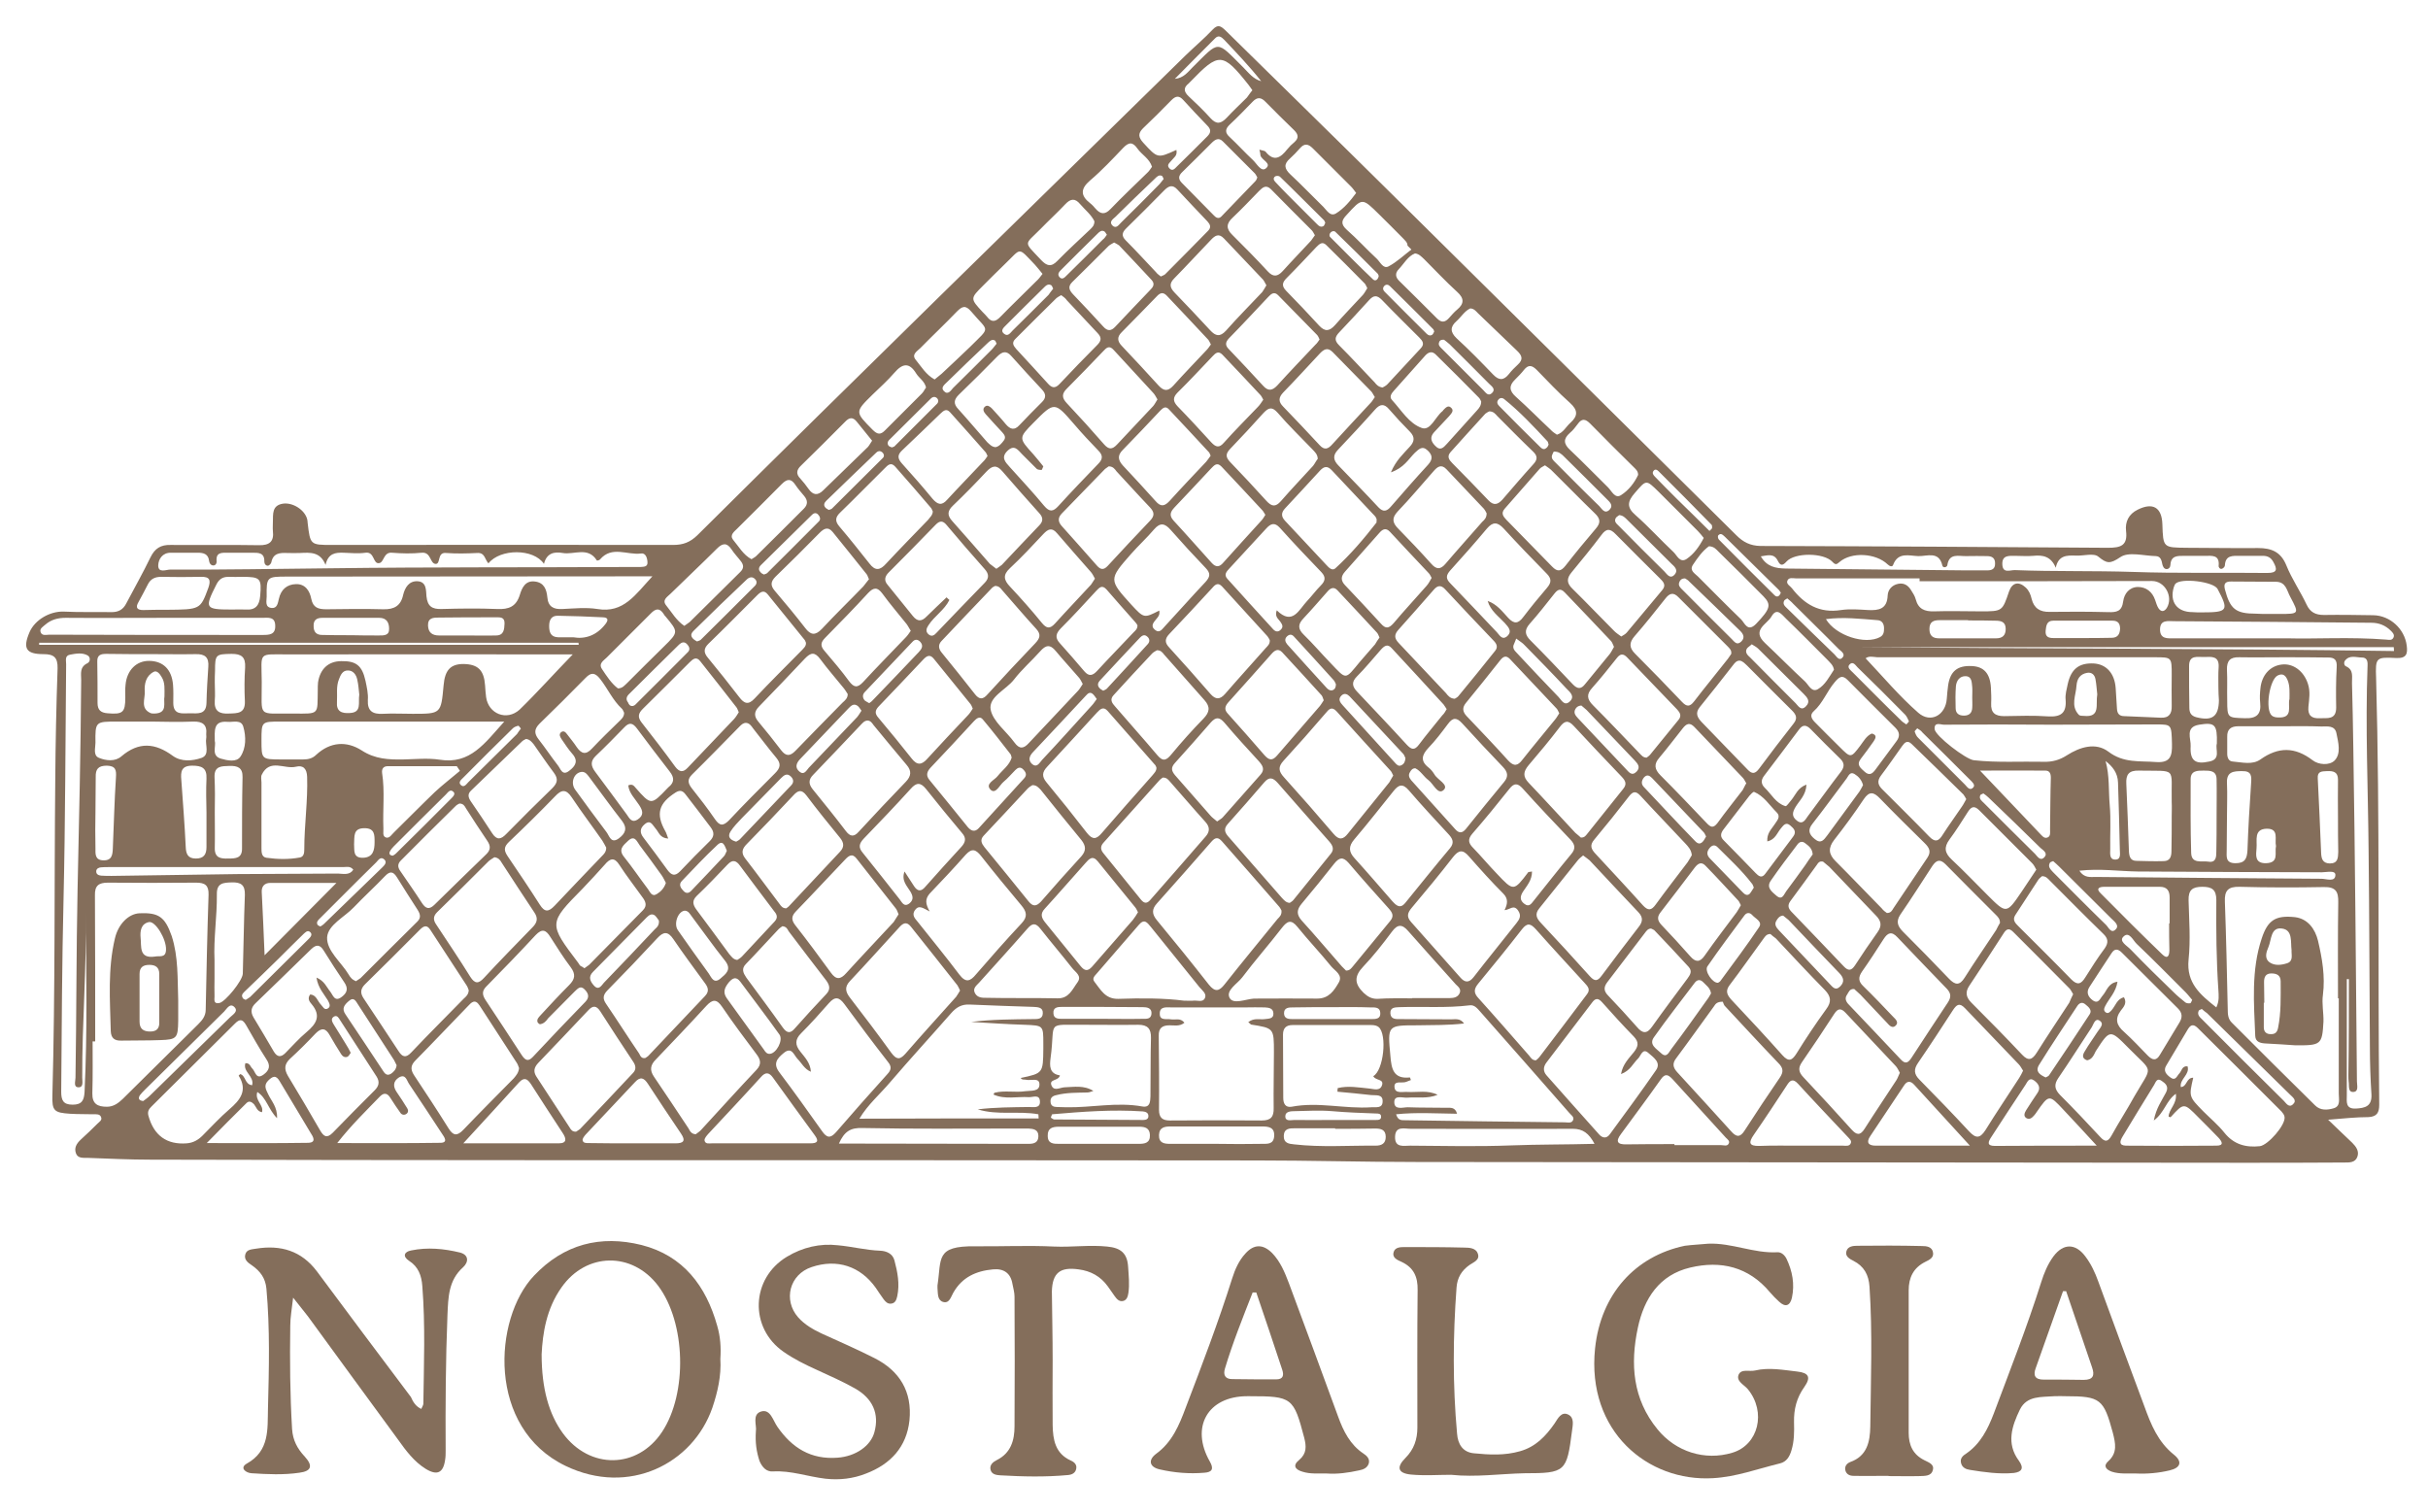 <?xml version="1.0" encoding="utf-8"?>
<!-- Generator: Adobe Illustrator 25.3.0, SVG Export Plug-In . SVG Version: 6.00 Build 0)  -->
<svg version="1.1" id="레이어_1" xmlns="http://www.w3.org/2000/svg" xmlns:xlink="http://www.w3.org/1999/xlink" x="0px"
	 y="0px" viewBox="0 0 936 583" style="enable-background:new 0 0 936 583;" xml:space="preserve">
<style type="text/css">
	.st0{fill:#846E5B;}
</style>
<g>
	<path class="st0" d="M897.5,431.7c3.8,3.6,6.5,6.3,9.3,8.9c1.5,1.5,2.7,3.2,2,5.3c-0.8,2.4-3.1,2.3-5,2.3
		c-13.2,0.1-26.3,0.1-39.5,0.1c-106-0.1-212-0.2-317.9-0.3c-20.8,0-41.6-0.6-62.4-0.6c-92.3-0.1-184.6-0.1-276.9-0.1
		c-49.7,0-99.3-0.1-149-0.2c-8.2,0-16.3-0.4-24.5-0.7c-1.6,0-3.6,0.2-4.3-1.7c-0.8-2.1,0.2-3.8,1.8-5.3c2.2-2,4.4-4.1,6.5-6.2
		c0.7-0.7,1.8-1.3,1.4-2.4c-0.4-1.4-1.9-1.2-3-1.2c-3-0.1-6,0-9-0.2c-6.1-0.4-7-1.1-6.8-7.2c1.1-40.3,0.7-80.6,1.1-121
		c0.1-14.5,0.4-29,0.9-43.5c0.1-4.2-1.4-5.5-5.4-5.5c-6.8,0-8.1-2.2-5.4-8.5c2.1-4.8,7.9-8.1,13.2-7.9c6.2,0.3,12.3,0.1,18.5,0.2
		c2.6,0,4.4-1,5.6-3.4c3.1-5.9,6.4-11.7,9.3-17.7c1.7-3.5,4-4.9,7.8-4.8c11.3,0.1,22.7-0.1,34,0.1c4.1,0.1,5.9-1.4,5.4-5.5
		c-0.1-1.1,0-2.3,0-3.5c0.1-3-0.4-6.3,3.8-7c3.8-0.6,8.4,2.3,9.4,5.9c0.1,0.5,0.2,1,0.2,1.5c1,8.5,1,8.5,9.4,8.5
		c43.8,0,87.6-0.1,131.5,0c3.8,0,6.5-1,9.3-3.7c31.1-30.9,62.3-61.6,93.6-92.3c31.5-30.9,63.1-61.8,94.6-92.7
		c3.5-3.4,7.2-6.5,10.5-10c2-2.1,3.1-1.4,4.9,0.3c20.4,20.1,40.9,40.1,61.3,60.3c45.3,44.8,90.5,89.6,135.7,134.4
		c2.6,2.6,5.3,4,9.2,4.1c44.7,0.1,89.3,0.4,134,0.7c4.9,0,7.7-0.8,7-6.5c-0.4-3.5,1-6.5,4.5-8.2c5.8-2.9,9.3-0.9,9.5,5.6
		c0.3,9.1,0.3,9,9.4,9.1c9.2,0,18.3,0.2,27.5,0.1c5.2,0,8.8,1.5,10.9,6.7c2.1,5.2,5.4,10,7.8,15.1c1.4,3,3.5,4,6.7,4
		c6.3-0.1,12.7,0,19,0.1c6.5,0.1,12.1,5.3,12.9,11.7c0.4,3.1,0,5-4.1,4.8c-7.8-0.4-8-0.2-7.7,7.8c1.5,54.8,0.6,109.6,1.2,164.4
		c0,3.1-0.9,4.6-4.1,4.8C908.3,430.7,903.7,431.2,897.5,431.7z M400.4,431.2c0-0.5-0.1-1-0.1-1.6c-7.7-1.4-15.7,0.5-23.4-1.9
		c6.6-0.8,13.2-0.8,19.8-0.9c1.7,0,4.3,0.6,4.2-2.1c-0.1-3-2.7-1.6-4.3-1.7c-4.5-0.3-9.1,1-13.6-1c0.2-0.5,0.3-0.7,0.4-0.7
		c3.9-1,8,0,11.9-0.6c2.1-0.3,5.6,0.3,5.4-2.8c-0.1-2.5-3.3-1.2-5.1-1.6c-0.7-0.2-1.6,0.2-2.1-0.7c8.6-1.8,8.6-1.9,8.7-11.2
		c0-0.7,0-1.3,0-2c0-7.1,0-7-7.1-7.3c-6.9-0.2-13.8-0.7-20.7-1.1c8-1,16-1,23.9-1.1c1.6,0,3.7,0.1,3.7-2.3c0.1-2.3-2-2.3-3.6-2.4
		c-8.1-0.3-16.3-0.5-24.5-0.9c-3.2-0.2-5.3,1.1-7.3,3.4c-7.8,8.9-15.8,17.6-23.5,26.6c-3.9,4.6-8.6,8.6-11.8,14
		C354.9,431.2,377.6,431.2,400.4,431.2z M554.2,422.1c-3.9,1.6-7.9,0.8-11.8,1.1c-1.8,0.1-4.9-1.1-4.9,1.7c0,3.2,3.3,2,5.2,2
		c5,0.2,10,0.1,15,0.2c1.5,0,3.3-0.3,4,2.3c-8-0.1-15.7-0.6-23.5,0.2c0.8,2.7,2.4,2.2,3.6,2.3c20.5,0.3,41,0.6,61.4,0.8
		c1.1,0,2.6,0.5,3.2-0.8c0.6-1.3-0.8-2-1.5-2.9c-11.4-13-22.8-26-34.3-39c-1.1-1.2-2.2-2.7-4.1-2.4c-9,1.1-18,0.4-27,0.7
		c-1.7,0.1-3.7,0-3.5,2.5c0.2,2.3,2.3,2.1,3.9,2.1c6.5,0.1,13,0,19.5,0.1c1.7,0,3.5-0.5,5,1.6c-6,0.7-12,0.6-18,0.7
		c-11.6,0-11.5,0-10.4,11.8c0.4,4.9,1.1,9,7.5,8.3c0.1,0,0.2,0.5,0.4,1c-0.6,0.2-1.2,0.5-1.8,0.7c-1.6,0.7-4.9-0.8-4.5,2.2
		c0.3,2.5,3.3,1.5,5.1,1.7C546.5,421.2,550.4,420.2,554.2,422.1z M36.7,401.5c-0.3,0-0.6,0-1,0c0,6.7,0.1,13.3-0.1,20
		c-0.1,4.1,2,5.2,5.6,5.2c2.6,0,4.4-1.4,6.1-3c9.7-9.6,19.4-19.2,29.1-28.8c1.6-1.6,2.9-3.2,2.9-5.6c0.3-14.8,0.6-29.6,1.1-44.4
		c0.1-3.6-1.4-4.6-4.8-4.6c-11.3,0.1-22.6,0.1-34,0c-3.6,0-5.1,1.2-5,4.9C36.7,363.9,36.7,382.7,36.7,401.5z M481.2,394.1
		c2.2-1.8,4.5-0.9,6.5-1.2c1.5-0.2,3.3-0.1,3.2-2.2c-0.1-2-1.7-2.2-3.3-2.3c-2.5-0.1-5,0-7.5,0c-9.5,0-19,0-28.5,0
		c-1.9,0-4.6-0.5-4.5,2.5c0,2.7,2.6,1.8,4.3,2.1c1.7,0.3,3.6-0.7,5.2,1.3c-1.8,1.5-3.9,1-5.7,1c-2.9,0-4.3,1.1-4.2,4.1
		c0.1,9.5,0.2,19,0.1,28.5c0,3,1.3,4.1,4.2,4.1c11.8-0.1,23.6-0.1,35.4,0c3.5,0,4.7-1.4,4.6-4.8c-0.1-7.2,0.1-14.3,0.1-21.5
		c0-9.3,0-9.3-8.9-10.7C482.2,394.9,481.9,394.6,481.2,394.1z M901.6,384.9c-0.1,0-0.2,0-0.3,0c0-12.3-0.1-24.6,0.1-37
		c0.1-4.2-1-6-5.6-5.9c-10.8,0.2-21.6,0.2-32.5-0.1c-4.4-0.1-5.8,1.5-5.6,5.8c0.5,13.8,0.8,27.6,1.1,41.4c0,1.9,0.1,3.7,1.5,5.1
		c10.7,10.7,21.4,21.4,32.2,32c2,2,4.7,1.8,7.1,1.1c2.8-0.8,2-3.5,2-5.6C901.6,409.5,901.6,397.2,901.6,384.9z M220.8,252.3
		c-2.7,0-4.5,0-6.2,0c-34.5,0-69-0.1-103.5,0c-11.8,0-10.3-1.2-10.2,10.5c0.1,14.1-2,12.2,12.1,12.3c10.4,0.1,9.3,0.5,9.5-9
		c0-1,0-2,0.1-3c0.8-5.2,4-8.2,9-8.2c5.7-0.1,8,1.7,9.3,7.6c0.5,2.4,1.1,5,0.9,7.4c-0.2,4.3,1.9,5.5,5.8,5.3c3.8-0.2,7.7,0,11.5,0
		c10.9,0,10.9,0,11.9-10.9c0.5-6,2.7-8.3,7.7-8.3c5.6,0.1,7.9,2.4,8.3,8.3c0.1,1.5,0.2,3,0.4,4.5c0.9,6.4,7.9,9.3,12.9,4.8
		C207.1,267,213.4,259.9,220.8,252.3z M719.2,253.8c6.7,7.1,13,14.6,20.3,21c4.8,4.2,10.6,0.9,11-5.5c0.1-1.7,0.3-3.3,0.5-5
		c0.8-5.5,3.6-7.8,9.2-7.5c4.6,0.2,7,2.9,7.3,8.3c0.1,2,0.2,4,0.1,6c-0.2,3.7,1.5,5,5,5c5.7-0.1,11.3-0.3,17,0.1
		c5,0.3,7.1-1.4,6.7-6.5c-0.2-1.9,0.4-4,0.8-5.9c1.3-5.9,4.4-8.3,10.1-8c4.8,0.3,8,3.8,8.4,9.5c0.2,2.7,0.3,5.3,0.5,8
		c0.1,1.8,0.9,2.8,2.8,2.8c4.7,0.2,9.3,0.4,14,0.6c3.3,0.2,4.4-1.6,4.3-4.6c-0.1-4,0-8,0-12c0-6.7,0-6.7-6.5-6.7
		c-35.7,0-71.3,0-107,0C722.2,253.3,720.5,252.8,719.2,253.8z M494,351c-0.2-0.4-0.6-1.2-1.2-1.8c-7.2-8.3-14.4-16.5-21.7-24.8
		c-1.4-1.6-2.5-1.7-4,0c-7,8-14,16-21.1,23.9c-2,2.2-2,4.1,0,6.5c6.8,8.2,13.5,16.5,20,24.8c2.4,3,4,2.6,6.1-0.1
		c6.7-8.5,13.6-16.8,20.4-25.2C493.3,353.5,494.2,352.7,494,351z M251.5,222.2c-3.2,0-4.9,0-6.5,0c-44.8,0-89.6,0.1-134.4,0.1
		c-7.7,0-7.9,0.1-7.8,7.7c0,1.7-0.8,4.1,1.9,4.4c2.2,0.2,2.4-1.9,2.8-3.5c0.8-3.6,3.1-5.6,6.6-5.7c3.6-0.1,5.3,2.6,5.9,5.7
		c0.7,3.4,2.7,4,5.8,4c7.3-0.1,14.7-0.2,22,0c4.1,0.1,6.7-1.3,7.6-5.5c0.7-2.9,2.3-5.5,5.6-5.3c3.5,0.2,3.2,3.6,3.4,5.8
		c0.4,3.9,2.2,5,5.8,4.9c7.2-0.2,14.3-0.3,21.5,0c4.4,0.2,7.3-0.9,8.7-5.5c0.8-2.6,2.1-5.6,5.8-5.1c3.5,0.4,4.5,3,4.8,6.1
		c0.3,3.6,2.4,4.7,5.8,4.5c4.5-0.2,9.1-0.7,13.5,0C240.4,236.5,244.9,229.3,251.5,222.2z M740,224.1c0-0.4,0-0.8,0-1.1
		c-15.8,0-31.7,0-47.5,0c-1.2,0-3-0.6-3.5,1c-0.4,1.2,1.1,1.9,1.8,2.8c4.8,6.2,10.6,9.7,18.9,8.4c3.4-0.5,7-0.2,10.5,0
		c4.1,0.2,7.3-0.4,7.5-5.6c0.1-2.2,1.6-4,4-4.5c2.3-0.5,3.9,0.6,5,2.4c0.7,1.1,1.5,2.3,1.8,3.5c1,3.8,3.4,4.8,7.1,4.7
		c6-0.2,12,0,18,0c8.3,0,8.3,0,10.9-7.7c1.2-3.4,3.7-4,6.4-1.5c1.3,1.2,1.9,2.7,2.3,4.4c0.9,3.6,3.2,5.1,7,5
		c7.5-0.1,15-0.1,22.5,0.1c3.2,0.1,5.3-0.2,5.8-4.2c0.4-2.9,2.3-5.4,5.6-5.5c3.2,0,5.6,1.8,6.7,5c0.4,1.1,0.7,2.3,1.3,3.2
		c1,1.5,2.2,1.4,3.2-0.1c2.6-4.3-0.7-10.4-5.7-10.4C799.6,224.1,769.8,224.1,740,224.1z M312.6,413.2c-2.5-1-3.5-3.3-5.2-5
		c-1.4-1.5-2.2-4.8-5.3-2.2c-2.4,2-4.3,4-1.6,7.5c5.6,7.4,11,15,16.4,22.6c1.8,2.6,3.2,2.9,5.4,0.4c6.5-7.5,13.1-15,19.8-22.4
		c1.5-1.6,1.7-2.9,0.2-4.7c-5.7-7.3-11.3-14.8-16.8-22.3c-2-2.7-3.6-3-5.9-0.4c-3.5,4-7.1,8-10.8,11.7c-2.4,2.4-2.3,4.5-0.3,7
		C310.3,407.7,312.4,409.8,312.6,413.2z M370.1,381.9c-0.4-0.8-0.6-1.4-1-2c-6-7.6-12-15.2-18-22.7c-1.7-2.1-3.1-1.2-4.5,0.4
		c-6.3,6.9-12.5,13.8-18.9,20.6c-2.2,2.3-1.8,4.2,0,6.5c5.4,7,10.7,14,15.9,21.2c1.8,2.4,3.1,3,5.4,0.4c6.4-7.4,13.1-14.7,19.6-22
		C369.1,383.6,369.6,382.7,370.1,381.9z M624.9,414.1c0.7-3.9,3.1-6.1,5-8.5c1.7-2.2,2-3.8-0.1-6c-4.2-4.3-8.2-8.7-12.2-13.2
		c-1.5-1.7-2.6-1.6-3.9,0.2c-5.8,7.7-11.7,15.3-17.5,23c-1.3,1.7-1.4,3.4,0,5c6.7,7.6,13.5,15.2,20.2,22.7c1.3,1.5,2.9,1.8,4.2,0
		c6-8.2,12-16.3,17.8-24.7c2.1-3-1.1-5-2.9-6.6c-2.3-2.1-2.9,1-4,2.1C629.5,410,628.5,412.8,624.9,414.1z M592.1,408.8
		c0.4-0.3,0.9-0.7,1.3-1.2c6.2-8.1,12.3-16.2,18.4-24.3c1.4-1.8,0.3-3-0.9-4.3c-6.3-6.9-12.6-13.7-18.8-20.7c-2-2.2-3.3-2.7-5.4,0
		c-5.5,7.1-11.2,14.1-16.9,21c-1.7,2.1-1.7,3.6,0.2,5.6c6.6,7.3,13,14.7,19.5,22.1C590.2,407.9,590.7,408.8,592.1,408.8z
		 M358.4,351.4c-2.5-1.2-4.1-2.7-5.7-0.5c-1.3,1.9,0,3.2,1,4.4c5.4,6.8,10.9,13.5,16.1,20.4c2.5,3.3,4.2,2.7,6.5-0.1
		c5.8-6.7,11.6-13.3,17.6-19.7c2.4-2.6,1.8-4.5-0.2-6.9c-5.2-6.2-10.4-12.5-15.5-19c-2-2.5-3.5-3.1-5.9-0.5
		c-4.5,5.1-9.2,10.1-13.9,15C356.6,346.6,356.7,348.4,358.4,351.4z M537.1,299c-0.4-0.7-0.6-1.4-1-1.8c-6.9-7.6-13.9-15.2-20.8-22.9
		c-1.9-2.1-3-0.9-4.3,0.7c-5.3,6.2-10.7,12.3-16.2,18.3c-2.2,2.4-1.9,4.1,0.2,6.4c6.5,7.2,12.8,14.4,19.1,21.8
		c2.1,2.5,3.7,2.2,5.5-0.1c5.3-6.6,10.7-13.2,16-19.8C536.1,300.8,536.5,299.9,537.1,299z M268.2,437.3c0.6-0.5,1.5-1,2.1-1.7
		c7.1-7.7,14.1-15.5,21.3-23.1c2.1-2.2,1.6-4,0-6.1c-4.5-6-9-12-13.2-18.2c-2.1-3.1-3.7-3-6.1-0.4c-6.4,7-12.9,13.8-19.5,20.7
		c-2.1,2.1-2.4,4.1-0.7,6.6c4.5,6.6,8.9,13.3,13.3,19.9C266,436.1,266.5,437.2,268.2,437.3z M580,350.9c1.2-2.4,1.5-4.4-0.5-6.4
		c-4.6-4.6-8.9-9.4-13.2-14.3c-2.4-2.8-4-2.5-6.2,0.3c-5.1,6.6-10.4,13-15.8,19.4c-1.7,2-2.2,3.5-0.3,5.6
		c6.3,7.1,12.6,14.2,18.9,21.3c1.8,2.1,3.4,2.2,5.2-0.1c5.4-7,11-13.8,16.5-20.8c1.2-1.5,2-2.9,0.6-4.9
		C583.5,348.6,582,350.8,580,350.9z M445.8,295.9c-0.2-0.4-0.3-0.9-0.7-1.2c-6-6.9-12.1-13.7-18.1-20.6c-1.6-1.8-2.8-0.8-4.1,0.6
		c-6.4,7-12.8,14-19.2,20.9c-2,2.1-2.1,3.8-0.3,6c5.3,6.4,10.5,12.9,15.6,19.5c2.2,2.8,3.7,2.5,5.8,0c6.4-7.4,12.9-14.8,19.4-22.1
		C444.9,298.1,445.9,297.3,445.8,295.9z M194.4,278.2c-3.1,0-4.8,0-6.4,0c-26.6,0-53.2,0-79.9,0c-7.3,0-7.3,0-7.3,7.2
		c0,7.3,0,7.4,7.6,7.4c2.8,0,5.7,0,8.5,0c1.9,0,3.6-0.4,5-1.8c5.4-5,11.7-5.4,17.5-1.7c5.2,3.4,10.5,3.6,16.1,3.5
		c4.7-0.1,9.4-0.6,14,0.1C181.3,294.8,186.9,286.5,194.4,278.2z M790.9,279.4C790.9,279.3,790.9,279.3,790.9,279.4
		c-13.8-0.1-27.7-0.1-41.5,0c-1.3,0-3.8-1.2-3.6,1.7c0.2,2.6,12.1,11.7,15.1,12c9,1,18,0.4,27,0.6c3.3,0.1,6.1-0.7,8.9-2.5
		c5-3.2,11.1-5.1,16-1.4c5.9,4.5,12.1,3.5,18.4,4c5.6,0.4,6.2-2.5,6.1-7c-0.2-7.4-0.1-7.5-5.9-7.5
		C817.9,279.3,804.4,279.4,790.9,279.4z M664.1,386.2c-2.2,0-2.8,0.9-3.3,1.7c-4.9,6.7-9.7,13.5-14.7,20.2c-1.5,2-1.1,3.5,0.4,5.2
		c7,7.6,13.9,15.2,20.8,22.8c2,2.3,3.5,2.6,5.3-0.3c4.4-6.8,8.9-13.6,13.5-20.3c1.5-2.2,1.4-3.7-0.5-5.6c-7-7.3-13.9-14.8-20.8-22.2
		C664.4,387.1,664.2,386.2,664.1,386.2z M200.1,411.8c-0.2-0.4-0.4-1.3-0.8-1.9c-4.8-7.4-9.6-14.8-14.4-22.2
		c-1.8-2.8-3.2-1.2-4.6,0.3c-6.7,6.9-13.3,13.9-20.1,20.8c-1.8,1.8-2.1,3.4-0.6,5.7c4.5,6.8,9,13.6,13.3,20.5
		c1.8,2.9,3.3,3.1,5.7,0.6c6.4-6.7,13-13.3,19.5-19.9C199,414.6,199.9,413.6,200.1,411.8z M529.4,414.9c4-2.2,5.4-16,2.1-18.9
		c-0.7-0.6-1.8-0.8-2.8-0.8c-10.1,0-20.3,0-30.4,0c-2.5,0-3.7,1.2-3.7,3.7c0,8.2,0.1,16.3,0.1,24.4c0,2.1,0.8,3.8,3.2,3.4
		c10.3-2,20.5,0.9,30.8,0.2c1.7-0.1,4.2,0.5,4.3-2.1c0.2-3.1-2.6-2.4-4.4-2.6c-4.3-0.5-8.7-0.9-13-1.3c0-0.5,0-0.9,0.1-1.4
		c4.1-1,8.2-0.2,12.4,0.2c1.7,0.2,4,1,4.7-1.4C533.5,415.9,530.3,416.7,529.4,414.9z M421.5,420.6c-0.8,0.2-1.5,0.6-2.3,0.6
		c-4,0.1-8,0-11.9,1c-1.5,0.3-2.5,1-2.3,2.7c0.1,1.5,1.2,1.9,2.5,1.9c1.2,0.1,2.3,0,3.5,0.1c9.8,0.2,19.5-2.1,29.4-0.3
		c3,0.5,3-1.9,3.1-3.9c0.1-7.5,0-15,0.2-22.5c0.1-3.6-1.3-5.1-4.9-5.1c-6.8,0.1-13.6,0-20.5,0c-15.6,0.1-11.3-1.7-13.3,12.8
		c-0.4,3-0.5,6.1,3.6,6.7c-0.5,2.3-4.4,1.3-3.2,4c1,2.2,3.2,0.7,5,0.6C414,419.1,417.8,418.3,421.5,420.6z M779.9,412.8
		c-0.6-0.9-1-1.8-1.7-2.5c-6.9-7.2-13.8-14.4-20.7-21.6c-2.1-2.2-3.2-1.4-4.6,0.7c-4.4,6.8-8.9,13.7-13.5,20.4
		c-1.7,2.5-1.6,4.3,0.6,6.5c6.4,6.5,12.8,13.1,19,19.8c2.6,2.8,4.2,3,6.4-0.4c4.2-6.8,8.7-13.4,13-20.1
		C779,414.7,779.4,413.8,779.9,412.8z M180.7,381.8c-0.2-0.5-0.4-1.3-0.9-2c-4.6-7.1-9.3-14.2-13.9-21.3c-1.3-2-2.5-1.6-4-0.1
		c-7,7.1-14.1,14.1-21.2,21.1c-1.7,1.7-1.9,3.3-0.6,5.3c4.5,6.8,9,13.5,13.5,20.4c1.5,2.4,2.9,2.8,5,0.5c6.6-7,13.5-13.8,20.2-20.7
		C179.7,384.2,180.6,383.4,180.7,381.8z M33,351.6c0.5,21.3-1.4,42.6-1.3,63.9c0,1.4,0.6,3.7-1.4,3.7c-2.1,0-1.2-2.3-1.2-3.7
		c0.4-24.1,0.3-48.3,0.8-72.4c0.6-27,1.2-53.9,1.4-80.9c0-2.4-0.7-5,2.4-6.5c1.1-0.5,1.3-2.3,0.1-3c-2.1-1.2-4.6-0.7-6.8-0.3
		c-2.1,0.4-1.5,2.2-1.5,3.7c-0.3,30.1-0.3,60.3-1,90.4c-0.6,24.8-0.7,49.6-0.9,74.4c0,3.2,0.7,5,4.4,5c3.6,0,4.4-1.7,4.6-4.9
		C33.7,397.9,33.3,374.8,33,351.6z M799.2,383.3c-0.5-0.8-0.8-1.5-1.3-2.1c-7.2-7.3-14.5-14.6-21.8-21.9c-1.7-1.7-2.7-1.1-3.8,0.7
		c-4.3,6.7-8.7,13.4-13.1,20c-1.7,2.5-1.3,4.5,0.8,6.6c6.6,6.6,13.1,13.2,19.5,20c2.5,2.7,4,1.9,5.7-0.8c4.1-6.5,8.3-12.8,12.5-19.2
		C798.2,385.5,798.6,384.4,799.2,383.3z M448.2,299.8c-0.3,0.3-0.9,0.6-1.3,1.1c-7.2,8-14.4,16.1-21.6,24.1c-1.2,1.4-1,2.7,0.1,4
		c4.8,5.9,9.6,11.9,14.4,17.8c1.2,1.5,2.3,1.7,3.6,0.2c7.1-8.1,14.2-16.2,21.3-24.4c1.7-1.9,1.8-3.7,0-5.7
		c-4.7-5.2-9.2-10.5-13.8-15.7C450.3,300.5,449.6,299.7,448.2,299.8z M497.2,348.1c0.4-0.3,1-0.6,1.4-1.1
		c4.8-5.9,9.6-11.9,14.4-17.8c1.5-1.8,0.7-3.3-0.6-4.8c-6.6-7.5-13.2-14.9-19.8-22.5c-1.8-2-3.2-2.6-5.2-0.3
		c-4.6,5.4-9.4,10.8-14.1,16.1c-1.6,1.8-1.2,3.2,0.2,4.8c6.9,7.9,13.8,15.8,20.7,23.7C495,347,495.7,348,497.2,348.1z M125.5,217.8
		c-2-5.1-5.9-4.8-9.8-4.6c-1.7,0.1-3.3,0-5,0c-2.8-0.1-5.4,0-6.1,3.6c-0.1,0.5-0.8,1.2-1.2,1.3c-1,0.1-1.5-0.8-1.5-1.6
		c0.1-3.5-2.3-3.4-4.7-3.4c-3.2,0-6.3,0-9.5,0c-2.2,0-4.5-0.2-4.2,3.2c0.1,0.9-0.4,1.8-1.4,1.7c-0.9-0.1-1.4-0.9-1.5-1.8
		c-0.3-2.6-2.1-3.1-4.3-3.1c-3.5,0-7,0-10.5,0c-3.2,0-4.7,2.5-4.8,4.8c-0.1,3.2,3.1,1.7,4.6,1.7c20.6,0.1,41.3-0.3,61.9-0.5
		c38.5-0.5,76.9-0.3,115.4-0.5c1.3,0,2.7,0,4,0c1.3-0.1,2.9,0,2.7-2c-0.1-1.5-0.7-3.5-2.5-3.2c-5.3,0.7-11.2-3.1-15.8,2.3
		c-0.2,0.3-1.2,0.5-1.2,0.4c-3.4-5.5-8.8-2.1-13.2-2.9c-3.3-0.6-6.2,0.1-7.2,4.2c-4-6-16.9-5.9-21.4-0.2c-1.4-1.4-1.3-4.2-4.3-4
		c-4,0.2-8,0.3-12,0c-3.7-0.4-1.9,4.5-4.2,4.2c-2.1-0.3-1.6-4.6-5.2-4.3c-3.8,0.4-7.7,0.3-11.5,0c-3.3-0.3-3,3.7-4.9,4
		c-2.5,0.5-1.7-4.5-5.3-4c-2.8,0.4-5.6,0.1-8.5,0C129.3,213,126.5,213.3,125.5,217.8z M190.6,330.5c-0.6,0.4-1.5,0.9-2.2,1.5
		c-6.6,6.6-13.2,13.2-19.9,19.7c-1.6,1.6-1.5,3.1-0.3,4.8c4.4,6.7,8.9,13.3,13.1,20.1c1.8,2.8,3.2,2.7,5.3,0.4
		c6.1-6.6,12.4-13,18.7-19.5c1.8-1.8,2.2-3.5,0.7-5.7c-4.3-6.4-8.4-12.8-12.6-19.2C192.9,331.7,192.2,330.7,190.6,330.5z
		 M346.4,352.5c-0.4-0.9-0.6-1.7-1.1-2.3c-5-6.4-10.1-12.8-15.1-19.2c-1.7-2.2-3.1-1-4.5,0.5c-6.3,6.6-12.5,13.3-18.9,19.9
		c-1.7,1.8-1.8,3.2-0.3,5.2c4.7,6,9.3,12.2,13.8,18.4c2,2.8,3.7,2.7,5.9,0.2c6-6.6,12.2-13.1,18.3-19.7
		C345.2,354.5,345.7,353.5,346.4,352.5z M610.3,329.8c-0.7,0.6-1.4,1.1-1.9,1.7c-5,6.2-10,12.5-15,18.7c-1.8,2.2-1.1,3.8,0.6,5.6
		c6.4,6.8,12.7,13.7,18.9,20.6c1.9,2.1,3,1.9,4.6-0.3c4.7-6.3,9.4-12.5,14.2-18.7c1.6-2,1.8-3.7-0.1-5.7c-6.3-6.6-12.5-13.3-18.8-20
		C612.1,331.1,611.2,330.5,610.3,329.8z M248.8,407.9c0.4-0.3,1-0.6,1.4-1.1c7.2-7.6,14.4-15.2,21.6-22.8c1.9-2,1-3.6-0.3-5.3
		c-4-5.5-8.1-11-11.9-16.6c-2.1-3.1-3.8-3-6.2-0.4c-6.3,6.8-12.8,13.6-19.3,20.2c-1.7,1.8-1.8,3.2-0.4,5.2
		c4.3,6.3,8.4,12.8,12.7,19.1C246.9,407.2,247.3,408.2,248.8,407.9z M94.6,409.9c1.8-0.1,1.9,1.4,2.7,2.1c1.2,1.2,1.4,4.4,4.3,2.3
		c2.2-1.6,2.8-3.4,1.1-5.9c-2.8-4.3-5.3-8.8-7.9-13.3c-1.3-2.2-2.4-2.3-4.2-0.5c-10.7,10.7-21.5,21.3-32.2,32c-1,1-1.6,1.9-1.2,3.5
		c2.1,7.7,7.1,11.3,14.8,10.7c2.5-0.2,4.4-1.3,6.1-3c3.4-3.4,6.7-7,10.3-10.1c4.2-3.6,7.2-7.3,3.6-13c0,0,0.4-0.4,0.6-0.6
		c2.2,0.6,1.7,4,4.6,4.3C98.1,414.9,93.5,413.2,94.6,409.9z M771,355.8c0-1.6-0.9-2.4-1.7-3.2c-6.5-6.5-12.9-12.9-19.3-19.4
		c-2.2-2.2-3.6-1.5-5.1,0.7c-4.1,6.3-8.1,12.6-12.3,18.7c-1.8,2.7-1,4.5,0.9,6.5c6,6,11.9,12,17.8,18.2c2.4,2.5,4.1,2.8,6.1-0.4
		c3.9-6.2,8.1-12.2,12.1-18.3C770,357.6,770.5,356.6,771,355.8z M682.5,360.1c-1.5,0-2,0.9-2.6,1.7c-4.4,6-8.7,12.2-13.2,18.1
		c-1.7,2.3-0.8,3.8,0.8,5.6c6.6,7,13.2,14.1,19.6,21.3c2.5,2.8,3.8,2,5.5-0.7c3.6-5.8,7.4-11.5,11.4-17c2.1-2.8,1.9-4.9-0.5-7.4
		c-6.4-6.5-12.6-13.2-18.9-19.9C683.8,361.2,683,360.6,682.5,360.1z M208.1,394.9c-0.3-0.2-0.8-0.5-0.9-0.9
		c-0.3-1.1,0.5-1.8,1.2-2.6c3.6-3.9,7.2-7.8,11-11.6c2.3-2.3,2.6-4.2,0.6-6.9c-2.8-3.7-5.3-7.7-7.8-11.6c-1.7-2.8-3.2-3.4-5.7-0.8
		c-6.2,6.7-12.6,13.3-19,19.8c-1.8,1.8-1.6,3.3-0.3,5.3c4.7,7.1,9.4,14.2,14,21.3c1.3,1.9,2.4,2.5,4.2,0.6
		c6.7-7.2,13.5-14.3,20.3-21.3c1.7-1.8,1.1-3.3-0.4-4.8c-1.6-1.6-2.7-0.1-3.8,0.9c-3.4,3.4-6.8,6.9-10.2,10.3
		C210.6,393.6,209.7,394.7,208.1,394.9z M905.5,377.5c-0.2,0-0.5,0-0.8,0c0,14.9,0,29.9,0,44.8c0,2.4-0.6,5.3,3.5,5.1
		c3.5-0.2,6.2-0.8,6-5.4c-0.4-6.2-0.6-12.3-0.6-18.5c-0.2-25.2-0.2-50.3-0.5-75.5c-0.2-23.8-1.3-47.6-0.4-71.4
		c0.1-1.8-0.3-3.1-2.2-3.1c-2.2,0-4.7-1.1-6.5,1.2c-0.5,0.6-0.4,1.9,0.4,2.2c3.1,1.4,2.2,4.2,2.3,6.5c0.2,8.2,0.4,16.3,0.5,24.5
		c0.7,43,1,86,1.4,129c0,1.5,0.8,4-1.4,4.1c-2.2,0.1-1.5-2.5-1.8-4c-0.1-0.8-0.1-1.7-0.1-2.5C905.5,402.1,905.5,389.8,905.5,377.5z
		 M222.1,436.3c0.4-0.3,1-0.6,1.5-1c6.9-7.2,13.7-14.5,20.5-21.7c1.2-1.3,1-2.7,0.1-4.1c-4.3-6.5-8.6-13-12.8-19.6
		c-1.5-2.3-2.9-2.3-4.7-0.3c-6.4,6.8-12.8,13.5-19.2,20.2c-1.6,1.7-2,3.3-0.7,5.3c4.3,6.5,8.5,13.1,12.8,19.6
		C220.1,435.6,220.7,436.4,222.1,436.3z M539.5,349.4c1.2,0,1.8-0.8,2.4-1.5c5.7-7,11.3-14,17.1-20.9c1.9-2.3,0.8-3.9-0.8-5.6
		c-5.1-5.5-10.2-11-15.1-16.7c-2.4-2.8-4-2.1-5.9,0.3c-5,6.2-9.9,12.5-15.1,18.6c-2.3,2.7-2.2,4.8,0.1,7.3c4.9,5.4,9.7,11,14.5,16.5
		C537.5,348.2,538.2,349.2,539.5,349.4z M714.8,381.3c-1.8-0.1-2.1,1.2-2.7,2.1c-1.1,1.5-0.5,2.8,0.7,4c6.7,7,13.3,14,19.9,21
		c1.8,2,2.9,1.4,4.2-0.6c4.6-7.1,9.3-14.2,14-21.3c1.3-2,1.3-3.5-0.4-5.3c-6.4-6.6-12.7-13.2-19-19.8c-2.3-2.5-3.8-1.8-5.4,0.7
		c-2.7,4.2-5.4,8.4-8.3,12.5c-1.5,2.2-1.4,3.8,0.5,5.6c3.9,3.8,7.7,7.8,11.5,11.8c0.9,0.9,2.3,2.1,1,3.4c-1.3,1.3-2.5-0.1-3.3-1
		c-3.5-3.6-6.8-7.3-10.3-10.9C716.4,382.7,715.5,382,714.8,381.3z M398,302.7c-0.5,0.3-1.2,0.7-1.8,1.3c-5.7,6.1-11.3,12.2-17,18.2
		c-1.5,1.6-0.8,3,0.3,4.4c5.7,7,11.4,13.9,17,20.9c1.7,2.1,3,2,4.8,0.1c5.1-5.9,10.3-11.7,15.6-17.5c1.9-2.2,1.7-4,0-6.2
		c-5.3-6.4-10.5-12.9-15.7-19.4C400.3,303.6,399.6,302.7,398,302.7z M732.4,413.6c-0.5-0.9-0.9-1.8-1.5-2.5
		c-6.5-6.9-13-13.8-19.5-20.7c-1.8-1.9-3-1.5-4.3,0.5c-4.1,6.3-8.2,12.5-12.5,18.7c-1.5,2.2-1.2,3.8,0.6,5.7
		c6.3,6.7,12.5,13.4,18.6,20.2c1.9,2.1,3.3,2.4,5-0.3c4-6.3,8.2-12.5,12.3-18.8C731.6,415.6,731.9,414.6,732.4,413.6z M348.7,336
		c1.2,1.9,2.5,3.8,3.7,5.7c1.4,2.1,2.8,2,4.3,0.2c4.6-5.2,9.3-10.4,14-15.5c1.6-1.8,1.8-3.4,0.2-5.2c-4.7-5.6-9.3-11.2-13.9-17
		c-2.1-2.6-3.7-2.6-5.9-0.1c-5.9,6.5-12,12.9-18.1,19.2c-1.8,1.9-2.2,3.4-0.4,5.5c4.8,5.9,9.5,12,14.2,17.9c0.9,1.1,1.7,3.3,3.9,1.5
		c1.6-1.4,1.2-2.8,0.3-4.4C349.6,341.5,347.4,339.5,348.7,336z M590.6,336c0,3.4-2,5.5-3.5,7.8c-1.2,1.9-1.2,3.4,0.6,4.7
		c1.8,1.4,2.7-0.2,3.6-1.3c4.8-6,9.5-12,14.4-17.9c1.8-2.1,1.5-3.7-0.3-5.6c-6.2-6.5-12.4-13-18.4-19.7c-1.9-2.1-3.3-2.2-5.1,0.1
		c-4.7,5.9-9.4,11.7-14.3,17.3c-1.9,2.2-1.5,3.7,0.3,5.5c3.1,3.2,6,6.7,9.1,9.9c6.5,6.9,6.5,6.9,12.2-0.6
		C589.3,336.2,589.5,336.2,590.6,336z M845.5,415.5c-1.7,7.3-1.7,7.3,3.9,13c2.7,2.7,5.7,5.2,8.1,8.2c3.6,4.5,8.2,5.8,13.7,5.2
		c3.1-0.4,10-8.2,9.5-11.3c-0.1-0.8-0.7-1.5-1.2-2.1c-10.7-10.7-21.4-21.4-32.1-32c-1.4-1.4-2.6-1.9-3.9,0.2
		c-2.8,4.7-5.6,9.4-8.4,14.1c-1.3,2.1,0.1,3.5,1.6,4.6c2,1.5,2.5-0.6,3.4-1.5c1-1,1-3,3.2-2.8c1,3.2-3.1,4.9-2.6,8
		C843.2,419,842.7,415.5,845.5,415.5z M727.4,352c1.6,0,2-1,2.5-1.8c4.4-6.5,8.7-13,13.1-19.5c1.6-2.4,0.7-3.9-1-5.6
		c-5.8-5.7-11.6-11.4-17.3-17.3c-2.4-2.5-4.1-2.8-6.2,0.3c-3.6,5.4-7.4,10.6-11.4,15.7c-2.4,3.1-2.2,5.5,0.5,8.2
		c6,6,11.8,12.1,17.8,18.2C726,351,726.8,351.6,727.4,352z M233.7,326.8c-0.4-0.7-0.9-1.8-1.5-2.7c-3.9-5.6-8-11-11.8-16.7
		c-2.2-3.3-4-3-6.5-0.3c-5.8,6-11.7,11.8-17.7,17.5c-2.1,2-1.9,3.4-0.5,5.5c4.2,6.2,8.4,12.4,12.4,18.7c1.9,3,3.4,2.8,5.7,0.4
		c6-6.4,12.1-12.7,18.2-19.1C232.8,329.3,233.7,328.5,233.7,326.8z M489.5,246.8c-0.2-0.4-0.5-1-0.9-1.5
		c-5.8-6.4-11.7-12.8-17.5-19.2c-1.5-1.6-2.6-0.8-3.7,0.5c-5.5,6-11.1,12-16.7,17.9c-1.7,1.8-1.7,3.3,0,5.1
		c5.4,5.9,10.7,11.9,15.9,17.9c2,2.3,3.7,2.3,5.7,0c5.1-5.9,10.4-11.7,15.6-17.6C488.6,249.1,489.6,248.4,489.5,246.8z M652.2,329.7
		c-0.2-2.1-1.4-3.3-2.5-4.5c-5.8-6.2-11.7-12.3-17.4-18.5c-1.7-1.8-2.8-1.6-4.3,0.3c-4.4,5.7-8.8,11.2-13.4,16.7
		c-1.9,2.2-1.2,3.7,0.5,5.5c6.1,6.6,12.2,13.1,18.2,19.8c2,2.2,3.3,2.1,5-0.3c4-5.5,8.2-10.9,12.3-16.3
		C651.2,331.5,651.7,330.5,652.2,329.7z M303.1,350.2c0.4-0.3,0.9-0.6,1.3-1.1c6.5-6.9,12.9-13.8,19.4-20.7c1.7-1.8,1.6-3.4,0.1-5.3
		c-4.4-5.4-8.8-10.8-13-16.4c-1.9-2.5-3.3-2-5.1,0c-5.9,6.3-11.9,12.6-17.9,18.7c-1.8,1.8-2.3,3.4-0.6,5.6
		c4.5,5.8,8.8,11.7,13.2,17.5C301.1,349.3,301.6,350.2,303.1,350.2z M334.5,277.8c-1.3,0-2,1-2.8,1.8c-6.1,6.4-12.1,12.8-18.2,19.1
		c-1.9,1.9-1.8,3.6-0.2,5.6c4.3,5.3,8.6,10.6,12.7,16c1.7,2.3,3.2,2.5,5.1,0.3c6-6.5,12-12.9,18.1-19.2c2.1-2.2,2.3-4.2,0.3-6.5
		c-4.3-5.1-8.5-10.2-12.7-15.3C336.2,278.8,335.7,277.9,334.5,277.8z M609.4,322.9c1.3,0.1,1.8-0.6,2.3-1.2
		c4.7-5.8,9.3-11.7,14-17.5c1.6-1.9,0.9-3.2-0.5-4.7c-6.2-6.5-12.4-13-18.5-19.6c-2.2-2.4-3.6-2-5.4,0.4c-3.8,5-7.9,9.9-12,14.7
		c-2.1,2.5-2.3,4.4,0,6.8c6.1,6.4,12,12.9,18,19.3C608.1,321.8,608.9,322.4,609.4,322.9z M573.5,231.7c3.5,1.2,5.6,4,7.9,6.5
		c2.3,2.5,3.9,2.3,5.9-0.4c2.9-3.8,6-7.6,9.1-11.2c1.8-2.1,1.7-3.6-0.2-5.5c-5.6-5.7-11.1-11.4-16.5-17.3c-2.4-2.6-4.2-2.7-6.5,0
		c-4.6,5.5-9.3,10.8-14.1,16.1c-1.7,1.9-1.8,3.2,0,5c6,6.2,11.9,12.5,17.9,18.8c1,1,2,3.3,4,1.6c2.1-1.9,0.5-3.5-0.9-5.1
		C577.7,237.6,574.6,235.5,573.5,231.7z M364.9,230.3c0.4,0.4,0.7,0.7,1.1,1c-1.9,3.9-5.8,6.2-8.1,9.8c-0.8,1.2-1.2,2.4,0.1,3.5
		c1.2,1,2.2,0.3,3-0.6c6.2-6.5,12.5-13,18.7-19.4c1.7-1.8,1.5-3.4-0.1-5.2c-5-5.6-9.9-11.3-14.7-17c-1.4-1.7-2.6-1.7-4.1-0.2
		c-6,6.2-12.1,12.4-18.2,18.5c-1.5,1.5-1.9,3.1-0.4,4.8c3.2,4,6.5,8,9.7,12c1.8,2.2,3.4,2.2,5.4,0.1
		C359.7,235.2,362.3,232.8,364.9,230.3z M560.8,269.4c0.3-0.2,1-0.5,1.4-1c4.8-5.8,9.5-11.6,14.2-17.5c1.2-1.5,0.5-2.8-0.7-4
		c-6.2-6.5-12.4-13-18.5-19.6c-1.6-1.8-3-1.7-4.5,0.1c-4.5,5.1-9,10.3-13.6,15.4c-1.6,1.8-1.7,3.2,0.1,5.1
		c6.1,6.4,12.1,12.9,18.2,19.3C558.2,268.2,559,269.3,560.8,269.4z M383.6,225.9c-0.4,0.2-1,0.5-1.4,1c-6.4,6.7-12.9,13.5-19.3,20.3
		c-1.4,1.5-1,3.1,0.2,4.5c4.3,5.3,8.6,10.6,12.8,16c1.6,2,3,2.1,4.8,0c6-6.6,12.2-13.2,18.4-19.7c1.8-1.9,2.3-3.4,0.4-5.5
		c-4.5-4.9-8.8-10-13.2-15C385.7,226.7,385,225.9,383.6,225.9z M310.7,247.8c-0.2-0.4-0.3-0.9-0.6-1.2c-4.7-5.8-9.4-11.6-14.1-17.4
		c-1.5-1.9-2.8-1-4.1,0.3c-6.2,6.2-12.4,12.5-18.7,18.6c-2,1.9-2,3.5-0.3,5.5c4.1,5,8.2,10.1,12.1,15.2c1.9,2.5,3.5,3.1,5.9,0.5
		c5.9-6.3,12.1-12.4,18.1-18.5C309.8,249.9,310.8,249.2,310.7,247.8z M667.4,252.1c0.2-1.5-0.7-2.1-1.3-2.8
		c-6.3-6.4-12.7-12.6-19-19c-2.1-2.2-3.6-1.5-5.2,0.6c-3.8,4.8-7.6,9.6-11.7,14.3c-2.2,2.5-2.2,4.5,0.1,6.8
		c6.1,6.1,12.1,12.3,18.1,18.6c1.8,1.9,3,2,4.7-0.2c4.2-5.5,8.7-10.9,13-16.4C666.7,253.2,667.1,252.5,667.4,252.1z M284.8,274.6
		c-0.4-0.8-0.5-1.4-0.9-1.9c-4.6-5.9-9.2-11.8-13.9-17.7c-1.5-2-2.8-1-4.1,0.3c-6,6-12,12-18.1,18c-1.7,1.7-2.1,3.1-0.5,5.2
		c4.4,5.6,8.8,11.3,13,17.1c1.6,2.1,3,2.3,4.8,0.4c5.9-6.3,12-12.5,17.9-18.8C283.8,276.3,284.3,275.4,284.8,274.6z M670.6,254.7
		c-1.1,0-1.8,0.8-2.4,1.6c-4.3,5.5-8.6,11-13,16.4c-1.8,2.3-0.8,4,0.8,5.7c5.9,6.1,11.8,12.2,17.7,18.3c1.7,1.8,2.9,1.7,4.4-0.3
		c4.4-5.9,8.8-11.7,13.3-17.4c1.7-2.1,1-3.5-0.6-5.1c-5.8-5.7-11.5-11.5-17.3-17.3C672.6,255.8,671.8,254.8,670.6,254.7z
		 M135.2,405.9c-0.4,0.6-0.7,1.2-1.2,1.5c-1.1,0.5-2-0.2-2.5-1c-1.5-2.4-3-4.8-4.4-7.3c-1.5-2.7-3.1-3-5.4-0.7
		c-3.2,3.4-6.5,6.7-9.9,9.8c-2.2,2.1-2.3,4-0.8,6.6c4.2,7,8.4,14,12.4,21c1.4,2.4,2.6,3.2,4.9,0.9c5.3-5.5,10.7-10.9,16.1-16.3
		c1.6-1.6,2.1-3.2,0.8-5.3c-4.7-7.2-9.4-14.5-14.1-21.8c-0.5-0.8-1.1-2-2.3-1.4c-1.4,0.8-0.8,2-0.2,3c1.6,2.6,3.2,5.1,4.7,7.6
		C134.1,403.7,134.6,404.7,135.2,405.9z M510.3,270c-0.3-0.7-0.4-1.4-0.8-1.9c-5-5.5-10.1-11.1-15.2-16.6c-1.6-1.7-3-0.7-4.2,0.7
		c-5.5,6.2-11,12.4-16.6,18.6c-1.3,1.5-1.6,2.8-0.2,4.3c4.8,5.3,9.5,10.7,14.2,16.1c1.7,1.9,3,2.2,4.8,0.1
		c5.3-6.2,10.7-12.3,16-18.5C509.1,272,509.6,271,510.3,270z M804.6,408.8c-2.1-0.7-1.8-2.1-0.9-3.5c1.5-2.6,3.3-5,4.9-7.5
		c0.8-1.3,2.8-3,0.8-4.3c-1.7-1.1-2.3,1.3-3,2.5c-4.3,6.5-8.5,13.2-12.9,19.6c-1.7,2.5-1.5,4.3,0.6,6.5c5.3,5.3,10.5,10.8,15.5,16.2
		c1.9,2.1,3,2,4.4-0.5c2.8-5.1,6-10,8.8-15.1c7.1-12.3,7.5-8.7-2.3-18.7c-7.1-7.2-7.1-7.2-12.6,1.3
		C807.2,406.7,806.6,408.4,804.6,408.8z M446,250.7c-0.4,0.3-1.2,0.6-1.8,1.2c-5,5.3-10,10.7-14.9,16.1c-1.6,1.7-0.6,3.1,0.6,4.4
		c5.4,6.3,11,12.5,16.3,18.8c2.2,2.6,3.5,1.9,5.4-0.4c3.9-4.7,8-9.3,12.3-13.7c2.4-2.5,2.8-4.5,0.4-7.2
		c-5.2-5.8-10.3-11.7-15.5-17.5C448.1,251.5,447.5,250.7,446,250.7z M438.7,351.7c-0.4-0.7-0.6-1.3-1-1.8
		c-4.8-5.9-9.6-11.8-14.5-17.8c-2-2.5-3.4-0.9-4.8,0.7c-5.2,5.8-10.3,11.7-15.6,17.5c-1.8,1.9-1.4,3.4,0,5.2
		c4.6,5.7,9.2,11.3,13.8,17c1.5,1.8,2.7,2.1,4.4,0.2c5.2-6,10.5-12,15.7-18C437.5,353.7,438.1,352.7,438.7,351.7z M518.9,374.2
		c1.5,0,2-0.9,2.7-1.7c4.8-5.8,9.5-11.6,14.3-17.4c1.6-1.9,0.9-3.2-0.5-4.8c-5.2-5.8-10.5-11.7-15.5-17.6c-2.2-2.5-3.6-2.1-5.5,0.2
		c-4.1,5.2-8.3,10.4-12.6,15.5c-1.9,2.3-2.1,4.1,0,6.5c5.3,5.8,10.3,11.8,15.5,17.7C517.9,373.2,518.5,373.8,518.9,374.2z
		 M545.6,296.2c-1.1,0-1.6,0.7-2,1.4c-0.8,1.2-0.4,2.2,0.4,3.2c5.7,6.3,11.3,12.6,17,18.9c1.4,1.6,2.7,1.6,4.1-0.1
		c4.9-6.1,9.8-12.2,14.8-18.2c1.7-2.1,1.3-3.8-0.5-5.7c-5.3-5.5-10.5-11.1-15.7-16.8c-2.1-2.3-3.6-2.4-5.5,0.2
		c-2.4,3.2-4.8,6.4-7.6,9.3c-2.5,2.7-3.1,5,0.1,7.5c0.9,0.7,1.7,1.7,2.3,2.7c1.2,2.1,5.7,4,3.5,6s-3.9-2.4-5.8-3.8
		C548.8,299.4,547.7,297.2,545.6,296.2z M390,292.1c-0.2-0.5-0.2-1.1-0.5-1.4c-3.5-4.5-6.9-8.9-10.6-13.3c-1.1-1.4-2.4-0.5-3.4,0.6
		c-5.5,6-11.1,12-16.7,17.9c-1.4,1.5-2,3-0.5,4.8c5,6,9.9,12.2,14.8,18.2c1.3,1.5,2.7,2,4.2,0.4c5.8-6.4,11.7-12.8,17.5-19.2
		c1.2-1.3,0.7-2.4-0.4-3.5c-1.1-1.1-2.1-0.6-3,0.3c-1.5,1.5-2.9,3.2-4.6,4.6c-1.5,1.3-3,4.8-4.9,3c-2.3-2.3,1.5-3.7,2.7-5.3
		C386.5,296.8,389.1,295.1,390,292.1z M446.9,235.4c0.3,1.6-0.4,2.4-1,3.1c-1,1.3-2.6,2.7-0.7,4.3c1.9,1.6,2.9-0.4,4-1.5
		c5.2-5.6,10.3-11.4,15.5-16.9c1.8-2,2.1-3.3,0.1-5.4c-4.6-4.8-9.1-9.7-13.5-14.7c-2.2-2.5-4-3-6.4-0.2c-2.8,3.3-6,6.2-8.9,9.5
		c-8.6,9.8-8.6,9.9,0.1,19.5C441,238.4,441,238.4,446.9,235.4z M375,273.2c-0.3-0.7-0.5-1.3-0.9-1.8c-4.7-5.8-9.4-11.6-14.1-17.4
		c-1.5-1.9-2.8-1.1-4.1,0.3c-5.7,6-11.4,12.1-17.2,18.1c-1.4,1.5-1.5,2.7-0.1,4.3c4.4,5.2,8.7,10.5,12.9,15.8c2.1,2.7,3.9,2.4,6,0
		c5.1-5.6,10.4-11.2,15.6-16.7C373.9,275,374.4,274.1,375,273.2z M601.1,275c-0.4-0.7-0.6-1.4-1-1.8c-6-6.4-12.1-12.8-18.1-19.2
		c-1.5-1.5-2.6-0.8-3.7,0.6c-4.3,5.5-8.7,10.9-13.1,16.3c-1.6,1.9-1.4,3.5,0.2,5.2c5.4,5.7,10.8,11.3,16,17.1
		c2.2,2.4,3.7,2.1,5.5-0.3c4.1-5.2,8.4-10.3,12.6-15.5C600.1,276.7,600.5,275.9,601.1,275z M492.2,235.3c6.1,6,8.5-0.2,11.7-3.6
		c1.8-1.9,3.4-4.1,5.3-6c1.7-1.7,2-3.2,0.2-5.1c-5.4-5.6-10.8-11.3-16-17.1c-2-2.2-3.5-1.7-5.3,0.3c-4.7,5.2-9.5,10.2-14.2,15.4
		c-1,1.1-2.2,2.3-0.8,3.9c5.9,6.5,11.8,13.1,17.7,19.5c0.9,1,2,1.2,3,0.1c1.1-1.1,0.4-2.1-0.3-3.1
		C492.8,238.6,491.3,237.7,492.2,235.3z M625,245.4c0.8-0.5,1.6-0.9,2.1-1.5c4.6-5.5,9.2-11,13.7-16.4c1.7-2,0.3-3.3-1-4.6
		c-5.6-5.6-11.3-11.2-16.9-16.9c-2.1-2.2-3.6-2.4-5.5,0.2c-3.7,4.9-7.6,9.7-11.5,14.4c-2,2.4-2,4.2,0.3,6.4
		c5.5,5.4,10.7,10.9,16.1,16.3C623,244,623.9,244.6,625,245.4z M335,223.3c-0.4-0.7-0.5-1.4-0.9-1.9c-4.4-5.5-8.7-10.9-13.1-16.3
		c-1.8-2.2-3.4-1.3-5,0.3c-5.6,5.7-11.2,11.3-17,16.9c-1.9,1.9-2.1,3.4-0.3,5.5c4,4.7,7.9,9.4,11.7,14.3c2.1,2.8,3.9,3,6.4,0.4
		c5.2-5.6,10.7-10.9,16-16.4C333.6,225.2,334.2,224.2,335,223.3z M359.6,197.2c-0.2-0.4-0.4-1.1-0.8-1.5
		c-4.5-5.3-9.1-10.6-13.7-15.8c-1.7-1.9-2.9-0.5-4.1,0.7c-5.7,5.6-11.2,11.3-17,16.9c-1.9,1.8-2.3,3.3-0.4,5.5
		c4,4.7,7.8,9.5,11.6,14.3c2.2,2.9,4.1,2.6,6.4,0c5.3-5.7,10.8-11.3,16.2-16.9C358.5,199.4,359.5,198.7,359.6,197.2z M595.6,179.4
		c-0.8,0.5-1.6,0.8-2.1,1.4c-4.5,5.1-9,10.3-13.5,15.4c-1.5,1.8-0.4,3,0.8,4.3c5.8,6,11.7,11.9,17.5,17.9c2,2.1,3.4,2,5.2-0.3
		c3.8-4.9,7.7-9.6,11.7-14.3c2-2.3,1.7-3.9-0.4-5.9c-5.5-5.3-10.8-10.8-16.3-16.2C597.7,180.8,596.7,180.2,595.6,179.4z
		 M402.2,179.8c-0.3,0.6-0.5,1.4-0.7,1.4c-0.6,0-1.4-0.1-1.8-0.4c-1.9-1.8-3.7-3.8-5.6-5.6c-1.6-1.6-3-4-5.7-1.4
		c-2.7,2.6-0.8,4.4,0.9,6.3c4.4,4.9,9,9.8,13.2,14.9c2.1,2.5,3.5,2.3,5.5,0.1c5-5.5,10.2-10.9,15.4-16.3c1.8-1.8,1.8-3.3,0-5.1
		c-3.1-3.2-6.2-6.5-9.1-9.9c-7.8-9-7.7-9.1-15.9-0.8c-5.8,5.9-5.7,5.9,0,12.2C399.7,176.7,401,178.3,402.2,179.8z M536.2,182.1
		c2-4.7,4.8-7.1,7.2-9.8c2-2.1,2.1-3.9,0-6c-2.7-2.7-5.3-5.5-7.8-8.4c-2-2.4-3.6-2.2-5.6,0.1c-4.6,5.2-9.4,10.3-14.2,15.4
		c-2.1,2.2-1.8,4,0.1,6c5.2,5.4,10.4,10.7,15.5,16.2c1.9,2,3.3,1.5,4.9-0.4c4.7-5.4,9.4-10.8,14.2-16c1.8-2,1.9-3.6-0.1-5.5
		c-2.2-2.1-3.5-0.4-5,0.9C543,177,541.2,180.4,536.2,182.1z M530.7,200.7c0.1-1-0.6-1.7-1.3-2.4c-5.3-5.7-10.7-11.3-16-17
		c-1.7-1.8-3-1.5-4.5,0.1c-4.5,4.9-9,9.8-13.5,14.6c-1.5,1.6-1.6,3.1,0,4.8c5.3,5.7,10.7,11.4,16,17.1c0.9,1,2.2,2.3,3.4,1.2
		c5.9-5.4,11-11.4,15.9-17.7C530.6,201.2,530.6,201,530.7,200.7z M427.4,179.8c-0.3,0.2-0.9,0.6-1.4,1c-5.6,5.7-11.1,11.5-16.7,17.2
		c-1.6,1.7-1.4,3.2,0,4.8c4.5,5.1,9.1,10.1,13.6,15.3c1.4,1.6,2.6,1.7,4.1,0.1c5.4-5.9,10.9-11.7,16.4-17.5c1.8-1.9,1.6-3.3-0.1-5.1
		c-4.4-4.6-8.6-9.3-12.9-13.9C429.8,180.9,429.1,179.8,427.4,179.8z M488.2,110c-0.5-0.8-0.8-1.6-1.3-2.2
		c-5-5.3-10.1-10.6-15.1-15.9c-2-2.1-3.5-1-5,0.6c-4.7,4.9-9.3,9.9-14.1,14.8c-2,2-1.8,3.5,0.1,5.5c4.6,4.8,9.2,9.6,13.7,14.5
		c2.1,2.3,3.8,2.7,6.1,0.2c4.5-5.1,9.3-9.9,14-14.9C487.1,111.9,487.6,111,488.2,110z M384.1,219.3c0.8-0.6,1.5-1,2.1-1.5
		c4.8-5.1,9.6-10.2,14.4-15.2c1.6-1.6,1.6-3.1,0-4.8c-4.8-5.3-9.5-10.7-14.2-16.1c-2.2-2.6-3.9-2.2-6.1,0.1
		c-4.2,4.5-8.5,8.9-13,13.2c-2.2,2.1-2.1,3.8-0.2,5.9c4.9,5.5,9.7,11,14.5,16.5C382.4,218,383.2,218.6,384.1,219.3z M225.3,373.3
		c0.7-0.5,1.3-0.9,1.8-1.3c6.9-7,13.8-14,20.7-21c1.9-1.9,1-3.6-0.3-5.3c-2.9-4.1-6-8-8.7-12.2c-2-3.2-3.7-2.5-5.7-0.1
		c-2.8,3.1-5.6,6.2-8.5,9.2c-13.2,13.4-13.2,13.4-1.7,28.6c0.3,0.4,0.5,0.9,0.9,1.2C224.2,372.6,224.8,372.9,225.3,373.3z
		 M573.1,197.9c-0.2-0.4-0.6-1.2-1.1-1.8c-4.8-5.1-9.6-10.1-14.4-15.2c-2-2.1-3.5-0.9-4.9,0.7c-4.6,5.2-9.1,10.6-13.9,15.6
		c-2.4,2.6-2,4.4,0.3,6.7c4.3,4.4,8.5,8.8,12.6,13.4c2,2.3,3.6,2.4,5.6,0c4.6-5.4,9.4-10.7,14.1-16.1
		C572.3,200.4,573.1,199.6,573.1,197.9z M487.8,198.5c-0.5-0.7-0.7-1.3-1.2-1.8c-5.2-5.6-10.4-11.2-15.7-16.8
		c-1.8-1.9-2.9-0.4-4.1,0.8c-4.7,5-9.3,10-14,14.9c-1.6,1.7-2.2,3.1-0.4,5.1c5,5.4,9.8,10.9,14.7,16.3c1.6,1.8,3,1.7,4.5-0.1
		c4.8-5.4,9.6-10.6,14.4-15.9C486.8,200.2,487.3,199.3,487.8,198.5z M530,153.1c-0.5-0.7-0.8-1.5-1.3-2.1c-5-5.1-10-10.2-15-15.3
		c-2-2-3.5-0.9-5,0.7c-4.7,5-9.2,10-14,14.9c-1.9,2-1.9,3.6,0,5.5c4.7,4.9,9.4,9.8,14,14.8c1.9,2.1,3.3,1.5,4.9-0.3
		c4.9-5.4,9.9-10.7,14.9-16.1C529,154.7,529.4,153.9,530,153.1z M702.8,332.2c-1.3-0.3-1.9,0.4-2.3,1.1c-3.4,4.7-6.8,9.4-10.3,14.1
		c-1.1,1.5-0.9,2.7,0.3,4c6.8,7.1,13.6,14.1,20.3,21.2c1.7,1.8,2.9,1.7,4.3-0.4c2.8-4.3,5.7-8.6,8.7-12.8c1.8-2.5,1.4-4.4-0.7-6.5
		c-6-6.2-11.9-12.5-17.9-18.7C704.4,333.5,703.5,332.8,702.8,332.2z M446.2,154c-0.6-1-1-1.9-1.7-2.6c-5-5.5-10.2-11-15.2-16.5
		c-1.7-1.9-2.8-0.8-4,0.5c-4.6,4.8-9.2,9.6-13.9,14.3c-2.2,2.1-2.1,3.7-0.1,5.8c4.9,5.2,9.7,10.5,14.4,15.9c1.8,2,3.1,1.9,4.9,0
		c4.6-5,9.4-9.9,14-14.9C445.2,155.8,445.6,154.9,446.2,154z M469.2,316.7c0.8-0.6,1.5-0.9,2.1-1.5c4.9-5.5,9.7-11,14.6-16.5
		c1.8-2,0.9-3.5-0.6-5.2c-4.5-4.9-9-9.8-13.3-14.9c-1.9-2.2-3.3-2.2-5.2-0.1c-4.6,5.3-9.2,10.5-13.9,15.7c-1.6,1.8-1.3,3,0.1,4.7
		c4.5,5.1,9,10.3,13.5,15.4C467.2,315.2,468.2,315.8,469.2,316.7z M137.2,378.3c0.7-0.5,1.3-0.8,1.8-1.2
		c7.3-7.3,14.6-14.6,21.9-21.8c1.5-1.5,1.1-2.9,0.1-4.5c-2.7-4.2-5.4-8.4-8-12.6c-1.5-2.4-2.8-2.3-4.6-0.4c-3.9,4.1-8.1,7.9-12,12
		c-3.6,3.8-10,6.8-10.3,11.6c-0.2,5.2,5.4,9.5,8.3,14.3c0.3,0.6,0.7,1.1,1.2,1.6C136,377.7,136.6,378,137.2,378.3z M787.2,337.8
		c-0.3,0.3-0.9,0.7-1.3,1.2c-3,4.6-6,9.2-9,13.8c-1.2,1.9,0,3.1,1.2,4.3c6.8,6.8,13.7,13.6,20.4,20.5c2.4,2.4,3.8,1.8,5.4-0.8
		c2.4-3.8,4.8-7.6,7.5-11.2c1.5-2.2,1.3-3.8-0.6-5.6c-6.9-6.7-13.7-13.6-20.5-20.4C789.5,338.8,788.8,337.8,787.2,337.8z M483.4,385
		c8.2,0,16.3-0.1,24.4,0c4.5,0,6.5-3.1,8.3-6.2c1.7-2.9-1.5-4.5-2.9-6.2c-4.2-5.2-8.8-10-13-15.2c-2.4-3-3.9-2.4-6,0.3
		c-5,6.5-10.4,12.6-15.3,19.1c-1.9,2.5-6.4,5-4.9,7.9C475.4,387.4,480.2,385.2,483.4,385z M456.4,385.8c2,0,2.8,0.1,3.6,0
		c1.6-0.2,3.7,0.8,4.5-1c0.8-1.7-1.1-3-2.1-4.2c-6.2-7.8-12.6-15.5-18.8-23.3c-1.4-1.7-2.5-3.2-4.6-0.7c-5.3,6.2-10.7,12.3-16,18.5
		c-0.8,1-2.2,2-1.1,3.4c2.4,3,4.1,6.7,9.2,6.6C439.9,384.8,448.7,384.8,456.4,385.8z M122,376.9c3.1,1.3,3.9,3.7,5.3,5.4
		c1.1,1.4,1.7,4.2,4.5,2c2.1-1.6,2.5-3.3,0.9-5.6c-2.7-4-5.3-8-7.9-12.2c-1.4-2.3-2.8-2.5-4.8-0.6c-7.1,7-14.3,13.9-21.5,20.9
		c-1.7,1.6-2,3.3-0.8,5.4c2.7,4.4,5.3,8.9,7.9,13.3c1.3,2.1,2.7,2.2,4.4,0.5c2.7-2.7,5.2-5.6,8.2-8.1c3.8-3.2,5.7-6.3,1.9-10.8
		c-0.8-0.9-1.7-2.2-0.5-3.7c2.4,0.2,2.8,2.6,4.1,3.9c0.8,0.8,1.3,2.3,2.7,1.5c1.3-0.8,0.5-2.1,0-3.1
		C124.9,383.2,122.6,380.9,122,376.9z M634.8,292.1c0.3-0.3,0.9-0.6,1.3-1.1c3.7-4.5,7.3-9,11-13.5c1.2-1.5,0.6-2.7-0.5-3.9
		c-6.4-6.7-12.9-13.4-19.3-20.1c-1.5-1.6-2.7-1.5-4,0.2c-3.1,3.9-6.2,7.8-9.5,11.5c-2.3,2.5-2,4.4,0.3,6.7c6.1,6.1,12,12.4,18,18.6
		C632.8,291.2,633.4,292.1,634.8,292.1z M326.8,267.6c-0.5-0.8-1.1-1.8-1.8-2.6c-2.9-3.6-6-7.1-8.8-10.9c-2.1-2.8-3.6-2.6-5.9-0.2
		c-5.8,6.2-11.7,12.3-17.6,18.4c-2.1,2.1-2.1,3.9-0.3,6c3,3.6,5.9,7.2,8.7,10.9c1.9,2.5,3.5,2.4,5.6,0.2c6-6.2,12.1-12.4,18.1-18.5
		C325.8,270,326.8,269.2,326.8,267.6z M301.6,357.1c-0.5,0.4-1.2,0.8-1.7,1.4c-4.1,4.3-8.1,8.8-12.3,13.1c-1.9,1.9-1.1,3.5,0.1,5.3
		c4.7,6.4,9.5,12.8,14.1,19.3c1.6,2.2,2.9,2.3,4.6,0.3c4-4.5,8-8.9,12.1-13.2c1.8-1.9,1.3-3.5,0-5.3c-4.9-6.3-9.7-12.7-14.5-19
		C303.6,358.2,303.1,357.2,301.6,357.1z M287.6,278.7c-1.1,0-1.8,0.7-2.5,1.4c-6.1,6.2-12.1,12.4-18.3,18.5
		c-1.8,1.8-1.7,3.2-0.2,5.2c3.1,3.9,6.2,7.9,9,12c1.8,2.6,3.1,2.8,5.4,0.5c5.8-6.2,11.8-12.2,17.8-18.2c2-2,2.4-3.6,0.5-5.9
		c-3.1-3.7-6-7.6-9-11.4C289.6,279.8,288.9,278.8,287.6,278.7z M557.7,273.4c-0.5-0.7-0.8-1.3-1.2-1.8c-6.6-7.2-13.3-14.5-20-21.7
		c-1.6-1.8-2.8-0.9-4.1,0.5c-3.1,3.5-6,7.1-9.3,10.4c-2.2,2.2-1.8,3.9,0.1,5.9c6.4,6.8,12.8,13.5,19.1,20.4c1.7,1.8,2.9,2.4,4.7,0
		c2.9-3.9,6-7.5,9-11.3C556.8,275.1,557.2,274.2,557.7,273.4z M177.1,309.8c-0.4,0.2-1,0.5-1.4,0.9c-7.1,7-14.2,14-21.2,21.1
		c-1.3,1.3-1.2,2.6-0.2,4c2.8,4.1,5.7,8.2,8.4,12.4c1.4,2.1,2.7,2.6,4.7,0.7c6.6-6.5,13.3-13,20-19.5c1.8-1.7,1.8-3.3,0.4-5.3
		c-2.8-4.1-5.5-8.3-8.2-12.5C179.1,310.7,178.6,309.8,177.1,309.8z M508.7,130.9c-0.3-0.6-0.5-1.3-1-1.8c-5-5.1-10-10.2-15-15.3
		c-1.5-1.5-2.7-0.5-3.8,0.7c-5,5.3-10,10.7-15.1,15.9c-1.4,1.5-1.6,2.7-0.1,4.2c4.5,4.7,8.9,9.4,13.3,14.2c2,2.2,3.6,1.7,5.4-0.2
		c4.8-5.3,9.8-10.5,14.7-15.7C507.7,132.4,508.1,131.7,508.7,130.9z M673.2,302c-0.5-0.8-0.8-1.6-1.4-2.2
		c-6.2-6.5-12.4-13-18.6-19.5c-1.8-1.9-3.1-1.3-4.5,0.5c-3,3.8-5.9,7.6-9,11.3c-2.2,2.5-1.9,4.5,0.4,6.8c6,6,11.9,12.2,17.7,18.3
		c1.6,1.7,2.6,2.3,4.3,0.1c3.1-4.3,6.5-8.5,9.7-12.7C672.3,303.8,672.6,302.9,673.2,302z M466.8,132.8c-0.4-0.7-0.6-1.3-1-1.8
		c-5.3-5.7-10.7-11.4-16-17c-1.4-1.5-2.6-1.1-3.8,0.2c-4.5,4.6-9,9.3-13.6,13.9c-1.8,1.8-1.7,3.4,0,5.2c4.8,5.1,9.5,10.1,14.2,15.3
		c2,2.2,3.6,2.4,5.7,0.1c4.2-4.7,8.6-9.2,12.9-13.8C465.8,134.3,466.2,133.6,466.8,132.8z M417.4,263.7c-0.6-1-0.9-1.9-1.6-2.6
		c-2.9-3.4-6-6.7-8.8-10.1c-2.2-2.7-3.9-2.3-6,0.1c-3.3,3.7-7.1,7-10.1,10.9c-3.1,4-9.9,6.7-9,11.6c0.9,4.6,6.1,8.4,9.2,12.7
		c1.9,2.6,3.5,2.4,5.5,0.2c6.3-6.8,12.8-13.5,19.1-20.3C416.3,265.5,416.8,264.6,417.4,263.7z M636.5,358c-1.2,0-1.8,0.9-2.4,1.7
		c-4.8,6.3-9.7,12.7-14.5,19c-1.5,2-1.3,3.5,0.4,5.2c3.8,4,7.5,8,11.1,12.1c2.1,2.5,3.8,2.7,5.8-0.2c4.4-6.2,9-12.3,13.6-18.5
		c1-1.4,2-2.8,0.5-4.5c-4.4-4.8-8.8-9.5-13.3-14.2C637.4,358.4,636.9,358.2,636.5,358z M508,176.9c-0.1-1.8-1.1-2.6-2-3.6
		c-4.5-4.7-9.2-9.2-13.4-14.1c-2.2-2.5-3.5-2.1-5.5,0c-4.2,4.7-8.5,9.3-12.9,13.9c-1.8,1.9-1.7,3.2,0,5c4.7,4.9,9.4,9.9,14,15
		c2,2.2,3.5,2.5,5.6,0.1c4-4.6,8.3-9.1,12.4-13.6C506.9,178.7,507.4,177.6,508,176.9z M466.7,175.7c-0.3-0.6-0.4-1.2-0.8-1.5
		c-5.1-5.5-10.2-11-15.3-16.4c-1.3-1.4-2.3-0.5-3.3,0.5c-4.8,5.1-9.6,10.2-14.5,15.2c-2.2,2.2-1.7,4,0.1,6c4.2,4.5,8.4,9,12.5,13.6
		c2.1,2.5,3.6,2.1,5.6-0.1c4.6-5.1,9.3-10,14-15C465.6,177.3,466.1,176.5,466.7,175.7z M785,335.3c-0.5-0.9-0.9-1.8-1.6-2.5
		c-6.8-6.8-13.6-13.6-20.4-20.4c-1.8-1.8-3-1.5-4.3,0.5c-2.3,3.6-4.6,7.3-7.2,10.8c-2.2,3-1.8,5.2,0.9,7.7
		c4.7,4.4,9.2,9.1,13.8,13.7c7.3,7.3,7.3,7.3,13.2-1.4C781.2,341,783.1,338.2,785,335.3z M422.1,223.1c-0.5-0.9-0.9-1.8-1.5-2.5
		c-4.4-5-8.8-10-13.1-15c-2-2.4-3.5-1.6-5.3,0.3c-4.2,4.5-8.4,9-12.9,13.2c-2.8,2.6-2.3,4.6,0.1,7.1c4.2,4.5,8.3,9.1,12.2,13.9
		c1.8,2.2,3.1,2.5,5.1,0.3c4.6-5.1,9.3-10,13.9-15C421.1,224.7,421.5,224,422.1,223.1z M551.9,222.8c-0.4-0.7-0.7-1.4-1.1-1.8
		c-5-5.3-10-10.6-15-16c-1.6-1.7-2.9-0.9-4.1,0.5c-4.4,5-8.8,9.9-13.2,14.9c-1.6,1.8-1.7,3.4,0,5.2c4.7,4.9,9.3,9.9,13.9,14.9
		c1.8,2,3,1.8,4.8-0.2c4.2-5,8.6-9.7,12.8-14.5C550.8,224.9,551.3,223.8,551.9,222.8z M818.8,384.5c1.3,2.3-0.2,3.8-1.2,5.1
		c-2.4,3.2-1.7,5.7,1.2,8.2c3.2,2.9,6.2,6.1,9.2,9.2c1.8,1.8,3.3,2.1,4.7-0.4c2.5-4.2,5-8.3,7.5-12.4c1.2-2,1.1-3.7-0.6-5.4
		c-7.2-7.2-14.4-14.3-21.6-21.5c-1.5-1.5-2.8-1.7-4,0.2c-2.8,4.3-5.7,8.6-8.5,13c-1.4,2.1-0.5,3.9,1.3,5.2c2.2,1.5,2.8-0.8,3.8-1.9
		c1.6-1.8,2.1-4.8,5.7-5.3c-0.6,4-3.2,6.4-4.7,9.3c-0.5,1-0.8,1.9,0.3,2.6c0.9,0.5,1.5-0.3,2.1-0.9
		C815.6,387.7,816.1,385.1,818.8,384.5z M202.8,284.9c-0.4,0.2-1.1,0.5-1.5,0.9c-6.6,6.3-13.1,12.7-19.7,19c-1.4,1.3-1.1,2.6-0.2,4
		c2.8,4.1,5.6,8.2,8.3,12.4c1.8,2.8,3.4,2.5,5.5,0.3c5.8-5.9,11.7-11.8,17.7-17.6c2-2,2.4-3.6,0.6-6c-2.7-3.6-5.2-7.3-7.8-11
		C205,286.1,204.3,285.1,202.8,284.9z M393.7,384.8C393.7,384.8,393.7,384.8,393.7,384.8c4.7,0,9.3,0,14,0.1
		c4.4,0.1,5.7-3.5,7.7-6.2c1.8-2.5-0.9-3.9-2.1-5.5c-4-5.1-8.2-10-12.2-15.1c-1.8-2.3-3.1-2.3-5-0.1c-6.1,7-12.4,13.9-18.6,20.8
		c-1.1,1.2-2.7,2.3-1.6,4.2c1,1.7,2.7,1.7,4.4,1.7C384.7,384.8,389.2,384.8,393.7,384.8z M544.4,384.9c0,0,0-0.1,0-0.1
		c4.8,0,9.7,0,14.5,0c1.5,0,3.1-0.3,3.8-1.9c0.7-1.6-0.6-2.5-1.5-3.4c-6.1-6.8-12.2-13.6-18.3-20.5c-2.3-2.7-4.1-2.8-6.3,0.2
		c-3.5,4.7-7.1,9.3-11.1,13.5c-3.5,3.7-3.4,6.6,0.2,10.1c1.6,1.5,3.1,2.3,5.2,2.3C535.4,384.8,539.9,384.9,544.4,384.9z
		 M622.2,249.4c-0.4-0.8-0.6-1.6-1.1-2.2c-5.9-6.3-11.9-12.5-17.9-18.8c-1.7-1.8-2.8-1-4,0.5c-3.1,3.9-6.2,7.9-9.5,11.6
		c-2.1,2.4-1.9,4.2,0.3,6.4c5.5,5.5,10.9,11.2,16.3,16.9c1.8,1.9,3.2,2,4.8-0.1c3.1-3.9,6.4-7.7,9.5-11.6
		C621.2,251.3,621.6,250.4,622.2,249.4z M351.1,243.2c-0.6-0.9-1-1.8-1.6-2.6c-3.1-3.9-6.4-7.7-9.3-11.7c-1.9-2.6-3.4-2.5-5.5-0.3
		c-5.4,5.9-11,11.6-16.6,17.3c-1.8,1.8-1.9,3.2-0.2,5.1c3.2,3.8,6.5,7.6,9.4,11.6c1.9,2.5,3.2,2.7,5.4,0.4
		c5.4-5.9,11-11.5,16.5-17.3C349.9,245,350.4,244.2,351.1,243.2z M380.7,175.8c-0.3-0.6-0.5-1.2-0.8-1.5c-4.5-5.1-9-10.2-13.6-15.3
		c-1.5-1.7-2.6-0.6-3.8,0.5c-4.9,4.7-9.8,9.5-14.8,14.2c-1.9,1.8-1.6,3.2,0,5c4,4.4,8,9,11.8,13.6c1.9,2.2,3.5,2.8,5.6,0.4
		c4.5-4.9,9.2-9.7,13.7-14.5C379.7,177.4,380.2,176.5,380.7,175.8z M487,154.1c-0.4-0.7-0.7-1.4-1.1-1.8
		c-4.9-5.2-9.8-10.5-14.7-15.6c-1.5-1.5-2.6-0.6-3.7,0.6c-4.5,4.7-8.9,9.5-13.5,14c-2,2-1.8,3.5,0,5.4c4.4,4.5,8.7,9.2,13,13.9
		c1.7,1.8,3,2.2,4.8,0.1c4.2-4.7,8.7-9.2,13.1-13.8C485.7,156.1,486.3,155.1,487,154.1z M574.1,158.6c-0.4,0.2-1,0.5-1.5,0.9
		c-4.5,4.9-8.9,9.8-13.4,14.8c-1.5,1.7-0.6,3,0.7,4.3c4.7,4.7,9.3,9.5,13.9,14.3c2,2.1,3.6,1.7,5.4-0.3c3.9-4.5,7.8-9.1,11.8-13.5
		c1.7-1.8,1.9-3.2,0-5c-4.7-4.5-9.2-9.1-13.8-13.7C576.4,159.5,575.7,158.6,574.1,158.6z M284.2,370.1c0.5-0.3,1.2-0.7,1.8-1.3
		c4.2-4.5,8.4-9,12.6-13.5c1.6-1.7,0.7-3-0.4-4.3c-4.3-5.7-8.6-11.4-12.9-17.2c-1.5-2.1-2.9-2.5-4.8-0.5c-3.9,4.1-7.8,8.2-11.9,12.1
		c-1.8,1.8-1.6,3.2-0.2,5.2c4.3,5.7,8.5,11.5,12.7,17.2C282,368.8,282.6,369.9,284.2,370.1z M758,308.1c-0.4-0.7-0.7-1.3-1.1-1.8
		c-6.6-6.5-13.3-13-20-19.5c-1.6-1.5-2.6-0.6-3.6,0.8c-2.7,3.8-5.3,7.6-8.1,11.3c-1.7,2.2-1.3,3.8,0.6,5.6c6,6,12,11.9,17.9,18
		c2.4,2.5,3.8,1.7,5.3-0.8c2.3-3.6,4.9-7.1,7.3-10.7C756.9,310.2,757.4,309.1,758,308.1z M671.1,349c-0.4-0.7-0.6-1.4-1-1.8
		c-4.2-4.5-8.3-9-12.6-13.4c-1.6-1.7-2.9-0.9-4.1,0.6c-4.4,5.8-8.8,11.6-13.3,17.4c-1.4,1.8-1.1,3.2,0.4,4.8c3.8,4,7.5,8,11.1,12.1
		c2,2.3,3.7,2.4,5.5-0.2c4-5.7,8.2-11.2,12.4-16.8C670.2,350.7,670.6,349.8,671.1,349z M571,154.8c-0.2-0.4-0.4-1-0.9-1.5
		c-5.5-5.6-11-11.1-16.6-16.6c-1.3-1.3-2.6-1.1-3.9,0.2c-4.1,4.6-8.2,9.2-12.3,13.8c-0.9,1-1.8,2.3-0.7,3.5
		c3.6,3.9,6.6,9.1,11.5,10.8c3.4,1.2,5.2-4.3,8-6.5c0.1-0.1,0.2-0.2,0.3-0.4c0.8-0.8,1.8-2,2.9-1c1.5,1.2,0.1,2.4-0.7,3.4
		c-1.9,2.1-3.9,4.1-5.8,6.2c-1.7,1.9-1.1,3.6,0.5,5.2c2,2.1,3.2,0.6,4.5-0.8c3.9-4.3,7.8-8.7,11.7-13
		C570.3,157.2,571,156.3,571,154.8z M383.8,172.4c1.4-0.3,2.3-1.4,3.2-2.6c0.9-1.2,0.2-2.2-0.6-3.1c-2.1-2.3-4.3-4.6-6.4-7
		c-0.8-0.9-1.4-2.1-0.2-3c0.9-0.7,1.9,0.1,2.6,0.8c1.8,2,3.6,3.9,5.3,6c1.7,2,3.3,2.6,5.3,0.4c2.8-3,5.8-6,8.7-8.9
		c1.6-1.6,1.6-3.1,0-4.8c-4-4.3-7.9-8.5-11.8-12.9c-1.9-2.2-3.5-1.8-5.4,0.1c-4.9,5-9.8,9.9-14.9,14.8c-1.9,1.9-2.1,3.5-0.2,5.5
		c3.8,4.2,7.4,8.5,11.2,12.8C381.5,171.3,382.3,172.3,383.8,172.4z M293.5,440.8c6.3,0,12.6,0,18.9,0c2.7,0,3.4-0.8,1.7-3.1
		c-5.4-7.4-10.8-14.8-16.1-22.2c-1.5-2.1-2.9-2.3-4.7-0.2c-6.7,7.4-13.5,14.6-20.3,21.9c-0.6,0.7-1.5,1.7-1.4,2.5
		c0.3,1.5,1.8,1.1,2.9,1.1C280.9,440.8,287.2,440.8,293.5,440.8z M533,149.4c0.5-0.3,1.2-0.6,1.8-1.2c4.3-4.6,8.6-9.3,12.9-13.9
		c1.6-1.7,0.7-2.9-0.6-4.2c-4.8-4.8-9.7-9.6-14.4-14.5c-1.8-1.8-3.1-1.9-4.9,0.1c-3.8,4.2-7.6,8.3-11.5,12.4c-1.7,1.8-2,3.1-0.1,5
		c4.7,4.7,9.2,9.6,13.8,14.4C530.6,148.3,531.4,149.2,533,149.4z M240.6,274.8c-0.2-0.3-0.4-1.1-0.8-1.5c-3.6-3.3-5.5-7.8-8.5-11.6
		c-2-2.5-3.5-2.5-5.6-0.3c-5.8,5.9-11.7,11.8-17.7,17.6c-2.1,2.1-2.1,3.8-0.4,6c2.6,3.3,4.9,6.8,7.4,10c1.1,1.3,1.7,4.3,4.4,2.2
		c2.4-1.8,3.7-3.8,1.2-6.6c-1.5-1.7-2.8-3.7-4.1-5.6c-0.5-0.8-1.2-1.8-0.2-2.7c1.1-0.8,1.8,0.1,2.4,0.9c1.2,1.6,2.5,3.1,3.6,4.8
		c1.8,2.6,3.5,3.2,5.9,0.6c3.4-3.6,7-7.1,10.6-10.6C239.6,277.2,240.6,276.4,240.6,274.8z M409.1,113.8c-0.7,0.4-1.3,0.7-1.8,1.1
		c-5.3,5.2-10.6,10.5-15.9,15.8c-1.5,1.5-0.7,2.6,0.4,3.9c4.1,4.4,8.1,8.8,12.1,13.2c1.4,1.6,2.7,2.2,4.5,0.3
		c4.8-5.1,9.6-10.1,14.5-15c1.5-1.5,2-2.8,0.3-4.6c-4-4.2-7.9-8.5-11.9-12.7C410.7,114.9,409.9,114.4,409.1,113.8z M880.2,253.4
		c-5.7,0-11.3,0.1-17,0c-3.5-0.1-4.8,1.4-4.7,4.8c0.2,4,0,8,0.1,12c0,6.6,0.2,6.5,6.7,6.7c4.6,0.2,6.5-1.5,6-6
		c-0.2-1.8-0.1-3.7,0.1-5.5c0.5-5.1,3.7-8.7,8.3-9.2c4.3-0.5,8.4,2.5,10,7.4c1,3,0.5,5.9,0.2,8.9c-0.3,3.3,1.2,4.6,4.4,4.4
		c2.9-0.1,6.3,0.7,6.3-4.1c-0.1-5.2-0.1-10.3,0.2-15.5c0.2-2.9-0.8-3.9-3.6-3.8C891.5,253.4,885.8,253.4,880.2,253.4z M447.5,106.6
		c0.7-0.4,1.4-0.5,1.8-1c5.5-5.5,11-11.1,16.5-16.7c1.2-1.3,0.7-2.4-0.3-3.5c-3.9-4.1-7.8-8.2-11.6-12.3c-1.8-2-3.3-1.5-5,0.2
		c-4.9,5-9.8,9.9-14.8,14.8c-1.6,1.6-1.8,2.9-0.1,4.6c4,4,7.8,8.2,11.7,12.3C446.1,105.6,446.8,106,447.5,106.6z M506.9,90.7
		c-0.5-0.8-0.8-1.6-1.4-2.1c-5.2-5.2-10.4-10.4-15.5-15.6c-1.9-1.9-3.2-0.8-4.6,0.6c-3.4,3.5-6.7,7-10.2,10.3
		c-2.5,2.3-2.6,4.3-0.1,6.7c4.6,4.6,9.2,9.2,13.6,14c2.1,2.3,3.8,2.1,5.8-0.1c3.6-4,7.3-7.8,10.9-11.7
		C505.8,92.2,506.3,91.5,506.9,90.7z M58.9,252.2C58.9,252.2,58.9,252.1,58.9,252.2c-6,0-12,0-17.9-0.1c-2,0-3.6,0.3-3.5,3
		c0.1,5.3,0.1,10.6,0.1,15.9c0,2.7,1.2,3.8,3.9,4c5.8,0.5,6.8-0.3,6.8-6c0-1.7-0.1-3.3,0.1-5c0.5-5.6,4.2-9.3,9.2-9.2
		c5.3,0.1,8.6,3.3,9.1,9.2c0.2,2.3,0.1,4.7,0.1,7c0,4.8,3.5,4,6.4,4c2.9,0,6.3,0.7,6.4-4c0.1-4.7,0.4-9.3,0.7-13.9
		c0.3-3.7-1.3-5-4.9-4.9C69.9,252.3,64.4,252.2,58.9,252.2z M645.5,441.1c0,0.1,0,0.2,0,0.4c6,0,12,0,18,0c1,0,2.2,0.5,2.8-0.4
		c0.8-1.1-0.3-1.8-1-2.5c-6.8-7.5-13.7-15-20.5-22.5c-1.7-1.8-2.9-2.4-4.6,0.1c-5,7.1-10.2,14-15.3,21c-2.2,2.9-1.4,4.1,2.1,4
		C633.2,441.1,639.4,441.1,645.5,441.1z M721.6,282.8c2.2,0.6,1.4,1.9,0.7,3c-1.6,2.3-3.3,4.6-5,6.8c-1.8,2.4,0.1,3.6,1.6,5
		c1.8,1.6,3,0.6,4.1-0.9c2.7-3.6,5.3-7.2,8-10.8c1.5-1.9,1.4-3.6-0.3-5.3c-6.1-6.1-12.3-12.2-18.3-18.3c-2.2-2.3-3.4-1.3-5.1,0.7
		c-3,3.5-4.6,8.1-8.1,11.2c-1.7,1.5-0.8,3,0.5,4.3c3.2,3.2,6.3,6.4,9.5,9.5c4.3,4.3,4.3,4.3,8-0.6
		C718.5,285.7,719.5,283.7,721.6,282.8z M696.4,302.5c-0.2,4.1-2.7,6.1-4.2,8.6c-1.2,2-1.6,3.6,0.4,5.2c2.3,1.9,3.3-0.2,4.3-1.6
		c4.3-5.7,8.4-11.5,12.8-17.2c1.5-2,1.3-3.5-0.4-5.1c-3.8-3.7-7.6-7.5-11.3-11.3c-1.6-1.6-3-1.9-4.5,0.2c-4.5,6-9,12-13.5,17.9
		c-1.2,1.6-1.1,3.1,0.3,4.5c2.6,2.5,4.3,6,8,7.1c0.5,0.1,1.5-1.5,2.3-2.4C692.2,306.5,693,303.7,696.4,302.5z M242.2,302.8
		c1.6-0.7,2.2,0.2,2.8,0.9c6,6.8,6,6.8,12.3,0.2c0.1-0.1,0.2-0.2,0.4-0.4c2.3-1.8,2.3-3.7,0.5-6c-4.3-5.5-8.5-11.1-12.7-16.7
		c-1.6-2.1-2.9-2.4-4.8-0.4c-3.6,3.7-7.2,7.4-11,11c-2.1,2-2,3.8-0.3,6.1c4.1,5.4,8.1,11,12.2,16.5c1,1.4,1.9,3.5,4.3,1.9
		c2.4-1.6,1.9-3.4,0.5-5.5C244.8,307.9,242.5,305.8,242.2,302.8z M100.8,313C100.8,313,100.8,313,100.8,313c0,4.7,0,9.3,0,14
		c0,1.5,0,3.4,1.9,3.7c4.3,0.6,8.6,0.7,12.9-0.1c1.6-0.3,1.7-1.9,1.7-3.2c0-9.3,1.4-18.6,1.1-27.9c-0.1-3.1-1.5-4.6-4.3-3.9
		c-4.4,1.1-10.1-3.3-13.2,3.1c-0.4,0.8-0.1,2-0.1,3C100.8,305.3,100.8,309.1,100.8,313z M792.5,218.9c-1.8-4.4-5-5-8.7-4.6
		c-2.3,0.2-4.7,0-7,0c-2.3,0-5-0.3-4.9,3.2c0.1,3.8,3.1,2.2,4.9,2.3c15.1,0.6,30.3,0.2,45.4,0.7c17.3,0.6,34.6,0.2,51.9,0.4
		c3.9,0,3.8-1.5,2.3-4.2c-0.9-1.7-2.2-2.4-4-2.4c-3,0-6,0-9,0c-2.7,0-5.5-0.3-5.7,3.7c0,0.5-0.7,1.2-1.2,1.3
		c-0.7,0.2-1.3-0.6-1.2-1.2c0.4-4.3-2.6-3.8-5.3-3.8c-2.7,0-5.3,0-8,0c-2.6,0-5.1-0.1-5.3,3.5c0,0.8-0.6,1.7-1.6,1.6
		c-0.9-0.1-1.3-1-1.5-1.8c-0.3-1.5-0.6-3.1-2.5-3.2c-4.7-0.1-10.5-1.8-13.7,0.4c-4,2.7-5.2,2.5-8.5-0.2c-1.8-1.5-5.8-0.2-8.8-0.4
		C796.7,214.1,793.5,214.1,792.5,218.9z M63.2,238.2C63.2,238.2,63.2,238.3,63.2,238.2c-12.6,0-25.3,0.1-37.9,0
		c-3,0-5.6,0.7-7.8,2.6c-0.9,0.8-2.2,1.5-1.9,2.7c0.4,1.8,2.2,1.2,3.4,1.2c27.4,0.1,54.9,0.1,82.3,0.1c2.5,0,4.9-0.1,4.8-3.5
		c0-3.7-2.8-3.1-5-3.1C88.5,238.2,75.9,238.2,63.2,238.2z M429.5,93.5c-0.7,0.4-1.5,0.8-2.1,1.3c-4.7,4.7-9.4,9.4-14.1,14
		c-1.8,1.8-1,3.2,0.4,4.7c3.9,4.1,7.8,8.2,11.6,12.4c1.6,1.8,3,1.8,4.6,0.1c4.4-4.7,8.9-9.4,13.4-14.1c1.1-1.1,2.1-2.3,0.7-3.9
		c-4.2-4.5-8.4-9-12.6-13.4C430.9,94.2,430.2,93.9,429.5,93.5z M527.1,111.1c-0.4-0.7-0.6-1.4-1-1.8c-4.9-5-9.8-9.9-14.8-14.8
		c-1.5-1.5-2.6-0.5-3.8,0.7c-3.8,4-7.5,8-11.4,11.9c-1.7,1.7-2.2,3-0.3,5c4.3,4.4,8.5,8.8,12.7,13.4c2.3,2.5,4,2.2,6.1-0.1
		c3.5-4,7.2-7.8,10.8-11.7C526.1,112.9,526.5,112,527.1,111.1z M837.2,314.8C837.2,314.8,837.2,314.8,837.2,314.8
		c0-1.8,0.1-3.7,0-5.5c-0.3-13.9,2.4-11.9-12.7-12.2c-3.8-0.1-5,1.5-4.8,5.1c0.4,8.6,0.7,17.3,1,25.9c0.1,2,0.5,3.8,2.9,3.8
		c3.5,0.1,7,0.2,10.5,0.1c2.4,0,3-1.7,3-3.8C837.2,323.8,837.2,319.3,837.2,314.8z M531.8,245.8c-0.3-0.6-0.5-1.3-0.9-1.8
		c-5.1-5.5-10.2-11-15.3-16.4c-1.3-1.4-2.6-1-3.8,0.4c-3.1,3.5-6.1,7-9.3,10.4c-2.1,2.2-2.3,4,0.1,6.3c3.6,3.5,6.8,7.3,10.3,10.9
		c6.3,6.6,5.5,6.6,11.3-0.4c1.9-2.3,4-4.5,5.9-6.8C530.6,247.6,531.1,246.7,531.8,245.8z M438.5,241.1c-0.2-0.4-0.5-0.9-1-1.4
		c-3.6-4.1-7.3-8.2-10.9-12.4c-1.8-2-2.8-0.7-4,0.5c-4.5,4.9-9,9.8-13.7,14.5c-1.8,1.9-2.3,3.5-0.4,5.6c3.2,3.6,6.4,7.2,9.5,10.9
		c1.8,2.1,3.2,1.7,4.9-0.1c4.6-5,9.4-9.9,14.1-14.9C437.7,243.1,438.5,242.5,438.5,241.1z M694,441.7c5.5,0,11,0,16.4,0
		c1.1,0,2.6,0.4,3.1-1c0.4-1-0.7-1.8-1.3-2.5c-6.4-6.8-12.8-13.5-19-20.3c-2-2.2-3.1-1.5-4.4,0.6c-4.2,6.4-8.4,12.8-12.7,19
		c-2.1,3-1.9,4.4,2.1,4.3C683.4,441.6,688.7,441.7,694,441.7z M244,440.8C244,440.8,244,440.8,244,440.8c5.5,0,11,0,16.4,0
		c3.2,0,4-1,2.1-3.8c-4.3-6.3-8.5-12.7-12.7-19.1c-1.5-2.3-2.9-3-5-0.7c-6.3,6.8-12.8,13.5-19.1,20.3c-0.5,0.6-1.2,1.5-1.1,2.1
		c0.2,1.2,1.5,1.1,2.5,1.1C232.7,440.8,238.4,440.8,244,440.8z M130,440.7c13.9,0,26.8,0.1,39.7-0.1c3.2,0,1.6-2.2,0.7-3.5
		c-4.2-6.4-8.4-12.8-12.7-19.2c-0.9-1.3-1.3-4-3.9-2.5c-2.2,1.4-2.4,3.4-0.9,5.6c1.4,2,2.8,4.2,4.1,6.3c0.5,0.8,0.4,1.7-0.4,2.2
		c-0.8,0.5-1.7,0.3-2.2-0.4c-1.4-1.9-2.6-3.8-3.9-5.8c-1.1-1.8-2.4-2.2-4-0.6C141.1,428.3,135.5,433.7,130,440.7z M58.6,278.2
		c-4.5,0-9,0-13.5,0c-8.3,0-8.4,0-8.3,8.2c0,2-1,4.9,1.4,5.8c2.7,1.1,6.2,1.5,8.6-0.6c6.7-5.7,13-5.2,19.8-0.2
		c3.3,2.4,7.6,2,11.1,0.8c3.3-1.2,1.3-5,1.8-7.6c0.1-0.5,0-1,0-1.5c0.4-3.7-1.4-5-5-4.9C69.2,278.4,63.9,278.3,58.6,278.2z
		 M882,246.1c10.3,0.3,24.2-0.6,38,0.5c1,0.1,2.1,0.4,2.7-0.8c0.5-1.1-0.3-1.9-1-2.6c-2.1-2.1-4.6-3.1-7.6-3.1
		c-25.3-0.2-50.6-0.5-75.9-0.6c-2.4,0-5.5-0.7-5.5,3.2c0,3.8,3,3.4,5.4,3.4C851.5,246.1,865,246.1,882,246.1z M808.3,441.7
		c-4.9-5.3-8.8-9.6-12.8-13.8c-5.6-6-5.6-6-10.4,0.9c-0.3,0.4-0.5,0.8-0.9,1.2c-0.8,0.9-1.7,1.8-3,1.1c-1.3-0.8-0.7-2.1-0.1-3.1
		c1.4-2.3,2.9-4.4,4.4-6.7c1.3-2,0.3-3.5-1.3-4.7c-2-1.4-2.6,0.5-3.4,1.7c-4.4,6.7-8.8,13.3-13.1,20c-1.2,1.8-2,3.5,1.3,3.5
		C781.7,441.7,794.3,441.7,808.3,441.7z M178.6,440.8c13.3,0,25.1,0,36.8,0c3.3,0,2.9-1.9,1.5-4c-4.1-6.3-8.2-12.5-12.2-18.8
		c-1.4-2.1-2.6-2.8-4.6-0.7C193.3,424.8,186.5,432.2,178.6,440.8z M759.4,441.7c-7.8-8.5-14.6-16-21.4-23.4c-1.4-1.6-2.8-1.7-4,0.2
		c-4.3,6.5-8.7,13-13,19.5c-1.7,2.5-0.7,3.7,2.1,3.7C734.7,441.7,746.3,441.7,759.4,441.7z M101,428.8c-1.9-0.3-2.2-2-3.1-3.1
		c-1-1-2-1.4-3-0.3c-4.8,4.7-9.5,9.5-15.2,15.3c13.9,0,26.5,0.1,39.1-0.1c3.4-0.1,1.8-2.5,0.9-3.9c-3.9-6.6-7.9-13.1-11.8-19.7
		c-1.5-2.7-2.8-2.1-4.6-0.3c-1.7,1.8-0.8,3.3,0,5c1.2,2.7,3.7,5,3.5,9.4c-3.4-3.4-4-7.8-7.6-10.1C98.1,424.3,101.8,426,101,428.8z
		 M830.3,432c0.9-4.8,3.1-7.7,4.7-10.8c1.2-2.3-0.2-3.5-1.7-4.5c-1.8-1.3-2.3,0.6-2.9,1.6c-4.1,6.7-8.2,13.3-12.2,20
		c-1,1.7-1.4,3.3,1.3,3.4c11.6,0.1,23.3,0.1,34.9,0c3.1,0,2.2-1.6,0.8-3.1c-2.5-2.6-5.1-5.2-7.7-7.8c-5.6-5.7-5.6-5.7-10.7-0.1
		c-0.1,0.1-0.5-0.1-0.8-0.2c0.1-2.9,3.3-4.9,2.8-8.8C835,424.4,834.5,428.9,830.3,432z M879.9,280c-5.7,0-11.3,0-17,0
		c-2.8,0-4.4,1.1-4.3,4.1c0,2.2,0,4.3,0,6.5c0,1.4,0.5,2.9,2.1,3c3.6,0.3,7.6,1.4,10.7-0.8c6.9-4.9,13.3-4.9,20.1,0.3
		c2.3,1.8,6.5,2.1,8.5,0.1c2.6-2.7,1.4-7,0.7-10.5c-0.6-3.1-3.5-2.6-5.8-2.6C889.9,279.9,884.9,280,879.9,280z M484.7,68.4
		c-0.3-0.5-0.6-1.2-1-1.6c-4.1-4.1-8.2-8.2-12.3-12.3c-1.6-1.6-3-0.7-4.3,0.6c-3.8,3.8-7.5,7.5-11.3,11.2c-1.5,1.4-1.7,2.7-0.2,4.2
		c4.1,4.1,8.1,8.3,12.2,12.4c0.8,0.9,1.9,1.7,3,0.6c4.4-4.5,8.7-9.1,13.1-13.6C484.3,69.5,484.5,69,484.7,68.4z M681.3,324.4
		c-0.2-3.1,1.5-4.6,2.7-6.4c0.9-1.5,2.7-3,0.9-4.8c-2.8-2.8-4.9-6.3-8.7-7.9c-0.3-0.1-1.3,0.9-1.8,1.5c-3.4,4.3-6.6,8.7-10,13
		c-1.2,1.6-1.3,2.9,0.2,4.3c4.1,4.1,8.1,8.3,12.2,12.5c1.1,1.1,2.3,2.2,3.7,0.3c3.6-4.8,7.2-9.6,10.8-14.4c1.4-1.9,0.2-3.1-1.1-4.2
		c-1.7-1.5-2.6-0.2-3.6,1C685,321.2,684.4,323.7,681.3,324.4z M257.6,323.3c-3.3-0.2-3.6-2.5-4.9-3.9c-1.1-1.2-1.9-3.6-4.2-1.6
		c-1.9,1.6-1.9,3.3-0.4,5.2c3.1,4.1,6.2,8.2,9.2,12.4c1.5,2,2.8,2.6,4.8,0.6c3.8-4,7.6-7.9,11.5-11.7c1.7-1.7,1.9-3.3,0.4-5.3
		c-3.2-4.2-6.4-8.5-9.7-12.7c-1-1.3-2-1.9-3.8-0.8c-6.6,4.2-7.8,8.3-4,15C256.9,321.2,257.1,322,257.6,323.3z M614.7,441
		c-2.2-4.1-4.5-5.8-8.4-5.8c-20.8,0.1-41.7,0-62.5,0c-2.4,0-5.9-1.2-6,3.1c-0.1,4.3,3.3,3.4,5.8,3.4c13,0.1,26,0.4,39-0.1
		C593,441.2,603.5,441.3,614.7,441z M82.7,370.2c0,2.3,0,4.7,0,7c0,2.3-0.1,4.7,0,7c0,1.1-0.5,3,1.9,2.5c2.3-0.5,8.9-8.6,9-11.3
		c0.3-10.1,0.4-20.2,0.8-30.4c0.1-3.8-1.5-4.9-5-4.8c-3.3,0.1-5.9,0.2-5.8,4.6C83.7,353.3,82.3,361.8,82.7,370.2z M854.4,388.4
		c1.2-2.6,0.9-4.6,0.8-6.6c-0.8-11.6-0.9-23.2-0.8-34.8c0-4.1-1.8-5.1-5.4-5.1c-3.8,0-5.4,1.2-5.3,5.2c0.2,7.6,0.8,15.3,0,22.9
		C842.8,379,848.2,383.5,854.4,388.4z M129.7,340.4c-8.3,0-16.9,0-25.5,0c-2.2,0-3.4,1.3-3.3,3.5c0.4,8.2,0.8,16.4,1.1,24.4
		C111.2,359,120.4,349.8,129.7,340.4z M177.3,297.2c-0.4-0.6-0.8-1.2-1.2-1.8c-8.9,0-17.8,0-26.6,0c-1.6,0-2.4,0.9-2.2,2.6
		c1.1,7.1,0.2,14.2,0.5,21.4c0.1,1.2-0.5,3,1,3.5c1.4,0.4,2.2-1.2,3.2-2.1c5.2-5.1,10.3-10.3,15.6-15.4
		C170.6,302.6,174,300,177.3,297.2z M678.8,214.5c2.3,4,5.7,4.6,9.5,4.7c23.1,0.2,46.2,0.5,69.3,0.7c2.8,0,5.7,0,8.5,0
		c1.7,0,3-0.5,3-2.5c0.1-2.2-1.1-3-3.1-3c-2.7,0-5.3-0.1-8,0c-2.9,0.1-6.6-1.3-7.3,3.5c-0.1,0.8-1.6,1.2-1.9,0.2
		c-1.3-5.8-5.9-3.6-9.3-3.7c-3.5-0.1-7.8-1.7-9.7,3.4c-0.3,0.9-1.4,0.5-2.1-0.2c-4.6-4.4-14-4.9-18.6-0.9c-1.1,1-1.6,1.1-2.7-0.1
		c-3.4-3.6-14.6-3.6-17.7-0.1c-1.5,1.7-2.4,1.6-3.3-0.2C683.9,213.2,681.5,214.1,678.8,214.5z M323.4,440.9c2.6,0,4.5,0,6.3,0
		c21,0,42,0.1,62.9,0.1c1.3,0,2.7,0,4,0c2,0,3.7-0.5,3.7-3c0-2.5-1.9-2.8-3.8-2.9c-1.8,0-3.7,0-5.5,0c-19.5,0-39,0.2-58.4-0.2
		C327.9,434.7,325.5,436.2,323.4,440.9z M263.8,241.3c0.8-0.6,1.5-1,2.1-1.5c6.5-6.4,13-12.9,19.5-19.3c1.3-1.3,1.4-2.5,0.3-4
		c-1.2-1.6-2.6-3-3.7-4.7c-1.8-2.7-3.5-2.4-5.6-0.3c-5.9,5.9-12,11.6-17.9,17.4c-1.2,1.2-3.4,2.4-1.7,4.5
		C259,236.1,260.7,239.2,263.8,241.3z M836.2,356c0.1,0,0.1,0,0.2,0c0-3.3,0-6.7,0-10c0-2.7-1.1-4.1-3.8-4.1c-7.2,0-14.3,0-21.4,0
		c-1.8,0-3.4,0.6-1.4,2.5c7.8,7.9,15.7,15.8,23.7,23.5c2.2,2.2,2.8,0.4,2.8-1.6C836.2,363,836.2,359.5,836.2,356z M658.8,210.6
		c-2.5,1.8-4.4,4.5-6.2,7.2c-1.4,2.2,0.8,3.3,2,4.5c5.5,5.5,11,11.1,16.6,16.5c1.4,1.4,2.5,5.1,5.8,1.7c5.4-5.7,6-7.3,2.8-10.6
		c-5.7-5.8-11.5-11.5-17.3-17.2C661.6,211.8,660.8,210.7,658.8,210.6z M485.5,57.7c1.3,0.4,2.1,0.4,2.4,0.8c3.2,4,5.8,2.3,8.3-0.9
		c0.8-1,1.8-2,2.8-2.8c1.8-1.6,1.5-3-0.1-4.6c-3.7-3.6-7.4-7.2-11-10.9c-1.7-1.8-3.2-2-5-0.1c-2.9,3-5.8,6-8.8,8.8
		c-1.9,1.8-1.9,3.2,0,4.9c3,2.8,5.8,5.9,8.9,8.8c1.5,1.4,3.1,4.6,4.9,3.3c2.6-2-1.5-3.2-2-5.1C485.9,59.4,485.8,58.9,485.5,57.7z
		 M453.5,57.8c0.5,2.3-1.1,3-1.9,4.1c-0.7,0.9-2,1.7-0.8,3c1.2,1.3,2.1,0.1,2.9-0.7c3.9-3.8,7.8-7.7,11.7-11.6
		c1.5-1.5,1.5-2.7,0-4.2c-3.1-3.2-6.2-6.5-9.2-9.8c-1.6-1.8-2.9-1.7-4.6,0c-3.6,3.7-7.2,7.3-11,10.9c-2,2-1.7,3.5,0.1,5.5
		C446.3,61.1,446.2,61.1,453.5,57.8z M336.2,169.9c-2-2.5-4-4.9-5.9-7.3c-1.5-1.9-2.9-1.7-4.5,0c-5.6,5.7-11.3,11.3-17,16.9
		c-1.8,1.7-2,3.3-0.2,5.1c1.1,1.2,2.1,2.5,3.1,3.9c1.7,2.4,3.5,2.7,5.7,0.5c5.7-5.6,11.5-11.1,17.2-16.7
		C335.2,171.6,335.5,170.9,336.2,169.9z M238.2,265.4c1.8,0,2.6-1.2,3.6-2.1c4.7-4.7,9.4-9.4,14.1-14c5.7-5.6,5.7-5.6,0.6-11.7
		c-0.2-0.2-0.5-0.5-0.6-0.8c-1.6-2.5-3.1-2.3-5.1-0.2c-5.6,5.7-11.3,11.2-16.9,16.9c-1.2,1.2-3.3,2.3-1.8,4.5
		C233.9,260.7,235.7,263.5,238.2,265.4z M763.3,297.1c8,8.4,15.5,16.3,23.1,24.3c0.8,0.8,1.6,2,2.9,1.5c1.3-0.5,1-2,1-3.1
		c0.1-6.7,0.1-13.3,0.3-20c0-1.6-0.5-2.7-2.1-2.7C780,297,771.5,297.1,763.3,297.1z M289.7,215.6c0.7-0.5,1.3-0.7,1.8-1.2
		c6.2-6.1,12.3-12.2,18.4-18.3c1.6-1.6,1.5-3.2,0.1-4.9c-1.2-1.4-2.4-2.8-3.4-4.3c-1.6-2.4-3.1-2.4-5.2-0.3
		c-5.7,5.8-11.5,11.5-17.3,17.3c-1.1,1.1-2.9,2.4-1.5,4.2C284.8,210.7,286.5,213.9,289.7,215.6z M656.8,207.4
		c-0.8-1-1.5-1.9-2.3-2.7c-5-5-10.1-10.1-15.1-15.1c-4.9-4.8-4.7-4.7-9.2,0.5c-2.8,3.2-3.2,5.5,0.3,8.5c5.1,4.5,9.7,9.6,14.6,14.2
		c1.4,1.3,2.5,4.4,5.1,2.7C653,213.6,655.1,210.7,656.8,207.4z M631.5,183.1c0-1.4-0.8-2.1-1.5-2.8c-5.7-5.6-11.4-11.3-17-17
		c-1.8-1.8-3.2-2.1-4.8,0.2c-0.9,1.2-1.8,2.4-3,3.4c-2.6,2.3-2.5,4.2,0.1,6.6c5,4.7,9.7,9.6,14.6,14.4c1.4,1.4,2.7,4.5,5,3
		C627.9,189,630.1,186.1,631.5,183.1z M82.8,313c0,4.6,0.1,9.3,0,13.9c-0.1,3.9,2.3,4.2,5.2,4.1c2.9,0,5.4-0.1,5.3-4
		c0-9.1,0-18.2,0.2-27.4c0.1-3.7-2-4.4-5.1-4.3c-3,0.1-5.8,0-5.7,4.2C82.9,304,82.9,308.5,82.8,313z M707,258.2
		c-0.3-1.8-1.5-2.7-2.5-3.8c-5.3-5.3-10.5-10.6-15.9-15.8c-1.7-1.6-3.6-4.6-5.7-0.9c-1.7,3-7.8,5.2-2.5,10.2
		c5.2,4.9,10.2,10,15.4,14.8c1.4,1.3,2.6,4.4,5,3C703.6,264.1,705.2,260.9,707,258.2z M482.8,34.8c-0.6-0.8-1-1.5-1.5-2.1
		c-10-12.6-11.4-12.6-22.4-1.2c-0.2,0.2-0.5,0.5-0.7,0.7c-2,1.6-1.9,3.1,0,4.9c2.9,2.7,5.8,5.5,8.5,8.5c2.3,2.5,4,2.1,6.2-0.2
		c2.5-2.7,5.2-5.2,7.8-7.8C481.4,36.7,482,35.7,482.8,34.8z M522.8,74.4c-0.7-0.9-1.2-1.7-1.9-2.4c-4.9-5-9.9-9.8-14.8-14.8
		c-1.8-1.8-3.3-2-5,0c-1.2,1.4-2.5,2.7-3.8,3.9c-2.5,2.2-2.2,3.9,0.1,6.1c4.4,4.1,8.5,8.4,12.8,12.6c1.3,1.3,2.6,3.8,4.8,2.5
		C518.1,80.4,520.5,77.5,522.8,74.4z M360.3,146.3c1-0.8,1.9-1.5,2.7-2.2c3.6-3.4,7.3-6.8,10.9-10.3c8.2-8.2,7.3-5.6,0.5-13.7
		c-2.2-2.6-3.5-2-5.5,0c-4.6,4.8-9.5,9.4-14.1,14.1c-1.2,1.2-3.5,2.4-1.8,4.5C355.2,141.4,357,144.5,360.3,146.3z M566.8,118.9
		c-2.2,1-3.5,3.3-5.3,4.9c-2.5,2.2-2.5,4.2,0,6.6c4.9,4.5,9.5,9.2,14.1,14c2.3,2.4,4.1,2.3,6.1-0.2c1-1.3,2.2-2.5,3.4-3.6
		c2.2-2,1.7-3.5-0.3-5.4c-5.1-4.8-10-9.7-15.1-14.5C569,120,568.3,119,566.8,118.9z M444.1,64.3c-1-3.2-3.9-4.6-5.6-7
		c-1.8-2.6-3.3-2.6-5.5-0.3c-4.1,4.3-8.2,8.7-12.8,12.6c-3.7,3.2-3.7,5.8,0,8.7c0.8,0.6,1.5,1.4,2.1,2.1c1.9,2.2,3.6,2.5,5.8,0.2
		c4.6-4.8,9.5-9.4,14.2-14C443,66,443.5,65.1,444.1,64.3z M401.9,105.6c-1-1.2-1.9-2.4-2.9-3.5c-6.8-7.1-5.1-6.5-11.5-0.4
		c-2.9,2.8-5.7,5.6-8.5,8.4c-5,5-5,5-0.2,10.2c0.6,0.6,1.2,1.2,1.7,1.8c1.8,2.4,3.4,1.9,5.2,0c4.5-4.6,9.2-9.1,13.8-13.7
		C400.3,107.7,401,106.8,401.9,105.6z M357,149.4c-0.6-2.5-2.7-3.6-3.8-5.4c-2.7-4.4-5.3-3.9-8.4-0.3c-2.6,3-5.6,5.7-8.5,8.5
		c-6.8,6.7-6.7,6.6,0.1,13.5c1.9,1.9,3.1,2,4.9,0.1c4.7-4.7,9.4-9.4,14.1-14.1C356.1,151,356.5,150,357,149.4z M600.2,167.6
		c2.5-0.8,3.5-3.1,5.2-4.6c3-2.7,2.9-4.9-0.2-7.7c-4.5-4-8.6-8.4-12.8-12.7c-1.8-1.8-3.2-2.1-4.9,0c-1,1.3-2.2,2.5-3.4,3.7
		c-2.5,2.4-2.3,4.4,0.3,6.7c4.6,4.1,8.9,8.5,13.4,12.7C598.4,166.4,599.3,167,600.2,167.6z M854.5,315
		C854.5,315,854.5,315,854.5,315c0-4.8,0.1-9.7,0-14.5c0-3.4-2.5-3.4-5-3.4c-2.4,0-5,0-5,3.3c0,9.5-0.1,19,0.2,28.4
		c0.1,4.4,4.1,3,6.6,3.4c3,0.5,3.1-1.8,3.1-3.9C854.5,324,854.5,319.5,854.5,315z M421.9,85.3c-1.2-2.5-3.6-4.4-5.5-6.6
		c-2-2.4-3.7-2.1-5.7,0c-3.1,3.3-6.4,6.3-9.5,9.5c-6.4,6.5-6.8,4.6,0.2,12.1c2.1,2.2,3.8,2.8,6.2,0.3c4.1-4.2,8.4-8.1,12.6-12.1
		C421,87.7,421.9,87,421.9,85.3z M545.5,97.7c-2.8,1.1-4.2,3.9-6.2,6c-1.6,1.6-1.4,3.2,0.2,4.7c4.8,4.8,9.7,9.5,14.5,14.4
		c1.7,1.7,3.1,1.5,4.6-0.2c1-1.1,2-2.3,3.1-3.2c2.8-2.3,2.8-4.4,0-6.9c-4.4-4-8.5-8.4-12.7-12.6C548,99,547.1,97.9,545.5,97.7z
		 M544.1,96.2c-0.5-0.5-1-1-1.5-1.5c0-1.3-1-2-1.8-2.9c-3-3.1-6.1-6.1-9.2-9.2c-6.5-6.4-6.4-6.4-12.5,0.3c-2,2.1-2.3,3.5,0.1,5.7
		c4,3.5,7.6,7.5,11.5,11.1c1.4,1.3,2.5,4.1,4.6,3C538.5,101,541.2,98.4,544.1,96.2z M136.2,335.3c-1.2-1.5-2.6-1-3.9-1
		c-30.1,0-60.3,0-90.4,0c-1,0-2,0-3,0.1c-0.9,0.1-1.7,0.5-1.8,1.4c-0.1,1.3,0.9,1.7,1.9,1.8c1.3,0.1,2.7,0.1,4,0.1
		c16.1-0.2,32.3-0.5,48.4-0.7c13-0.1,26-0.1,38.9-0.2C132.5,336.9,134.8,337.5,136.2,335.3z M79.6,313.2
		C79.6,313.2,79.6,313.2,79.6,313.2c-0.1-4.3-0.2-8.7,0-13c0.2-4.2-1.9-5-5.5-5c-4.2,0-4.5,2.3-4.2,5.5c0.6,8.6,1.3,17.2,1.7,25.8
		c0.1,2.7,0.8,4.5,3.9,4.5c3,0,4.1-1.5,4.1-4.4C79.6,322.2,79.6,317.7,79.6,313.2z M64.1,235.1c13.2-0.1,13.1-0.1,16.2-8.4
		c1.1-3.1,0.5-4.4-2.8-4.3c-5.1,0.1-10.3,0.1-15.4,0c-2.4,0-4.1,0.8-5.2,3.1c-1.1,2.2-2.3,4.4-3.5,6.6c-1.3,2.2-0.5,3.1,1.8,3.1
		C58.2,235.1,61.1,235.1,64.1,235.1z M874.2,236.7C874.2,236.7,874.2,236.7,874.2,236.7c1.5,0,3,0,4.5,0c7.7,0,7.7,0,4.2-6.6
		c-1.3-2.3-1.6-5.7-5.4-5.8c-5.8-0.1-11.6,0-17.4-0.1c-2,0-3,0.6-2.4,3c2,7.6,4.1,9.4,12,9.4C871.2,236.7,872.7,236.7,874.2,236.7z
		 M858.5,315.2C858.5,315.2,858.5,315.2,858.5,315.2c-0.1,4.2,0,8.3-0.1,12.5c0,2.5-0.6,5.1,3.4,5.1c3.6,0,4.4-1.7,4.6-4.9
		c0.3-8.6,0.8-17.2,1.4-25.8c0.2-2.8,0.3-4.9-3.5-4.8c-3.3,0-6,0.2-5.8,4.6C858.7,306.2,858.5,310.7,858.5,315.2z M469.1,441
		C469.1,441,469.1,441,469.1,441c5.8,0.1,11.6,0.1,17.4,0c2.2,0,4.5,0.2,4.7-3c0.2-3.3-2-3.7-4.6-3.7c-11.8,0-23.5,0-35.3,0
		c-2.3,0-4.4,0.3-4.5,3.3c-0.1,3.1,2,3.4,4.3,3.4C457.2,441,463.1,441,469.1,441z M855.2,265.1C855.2,265.1,855.3,265.1,855.2,265.1
		c0-2.7-0.1-5.3,0.1-8c0.2-4.2-2.7-3.9-5.4-3.8c-2.6,0.1-6.1-1-6,3.6c0,5.3,0,10.6,0.1,15.9c0,1.8,0.5,3.1,2.6,3.7
		c6.2,1.6,8.7-0.2,8.8-6.5C855.3,268.5,855.2,266.8,855.2,265.1z M36.8,313.1C36.8,313.1,36.7,313.1,36.8,313.1
		c-0.1,4.6-0.1,9.3,0,13.9c0,2.1-0.3,4.6,3,4.7c3.4,0.1,3.6-2.2,3.7-4.7c0.4-9.1,0.6-18.2,1.2-27.3c0.2-2.8-0.1-4.4-3.5-4.5
		c-3.3,0-4.4,1.3-4.3,4.4C36.9,304.2,36.8,308.7,36.8,313.1z M423.5,441C423.5,441,423.5,441,423.5,441c5.2,0,10.3,0,15.5,0
		c2.3,0,4.4-0.3,4.3-3.4c-0.1-2.7-1.9-3.2-4.1-3.2c-10.3,0-20.6,0-31,0c-2.4,0-4.4,0.5-4.3,3.5c0,3.2,2.4,3.1,4.6,3.1
		C413.5,441,418.5,441,423.5,441z M901.3,315.5C901.2,315.5,901.2,315.5,901.3,315.5c0-5-0.1-10,0-14.9c0-3.1-1.9-3.4-4.3-3.3
		c-1.9,0.1-3.7,0-3.5,2.8c0.5,9.6,0.9,19.2,1.3,28.8c0.1,2.2,0.6,3.9,3.3,4c3.2,0,3.2-2.1,3.3-4.4
		C901.3,324.2,901.3,319.8,901.3,315.5z M82.8,263.1C82.8,263.1,82.8,263.1,82.8,263.1c0,2.3,0.2,4.7,0,7c-0.3,4.1,1.8,5.2,5.4,5
		c3.4-0.1,6.4,0,6.2-4.8c-0.2-4.3-0.2-8.6,0.1-13c0.2-4-1.4-5.2-5.2-5.2c-6.1,0.1-6.4,0.2-6.4,6.5C82.8,260.1,82.8,261.6,82.8,263.1
		z M801.6,335.7c1.9,2.9,4.3,2.4,6.3,2.4c29,0.3,58,0.5,87,0.7c1.9,0,5.3,1.4,5.4-1.4c0.1-2-3.3-1.1-5.2-1.1
		c-23.7-0.1-47.3-0.1-71-0.3C816.8,335.9,809.5,334.8,801.6,335.7z M922.9,251c0-0.5-0.1-1-0.1-1.5c-69,0-137.9,0-206.8,0
		C785,250.1,854,250,922.9,251z M514.7,435.2c0,0,0-0.1,0-0.2c-5.2,0-10.3,0-15.5,0c-2,0-4.2,0-4.3,2.9c-0.1,2.8,1.9,3.1,4,3.3
		c10.5,1.2,21,0.4,31.4,0.5c2.3,0,3.9-0.8,3.9-3.4c0-2.8-1.9-3.2-4-3.2C525,435.2,519.8,435.2,514.7,435.2z M296.8,406.3
		c2.5-0.2,5.2-5.2,3.7-7.4c-4.9-6.9-10.1-13.6-15.1-20.4c-1.6-2.1-2.9-1.5-4.4,0.2c-1.6,2-2.5,3.8-0.8,6.2
		c4.8,6.6,9.5,13.2,14.3,19.8C295,405.5,295.6,406.4,296.8,406.3z M659.6,383c-0.3-2.2-2-3.2-3.2-4.5c-1.1-1-2.2-0.7-3,0.3
		c-5.3,7-10.7,13.9-15.8,21.1c-2.1,2.9,1.1,4.5,2.7,6.1c2.3,2.2,3.1-0.5,4.1-1.7c4.7-6.2,9.2-12.6,13.7-18.9
		C658.7,384.7,659.1,383.8,659.6,383z M89.7,235C89.7,234.9,89.7,234.9,89.7,235c1.7,0,3.3-0.1,5,0c3.8,0.3,5.3-1.6,5.6-5.2
		c0.6-6.8,0.1-7.4-6.8-7.4c-1.8,0-3.6,0.1-5.5,0c-2.3,0-3.6,1-4.6,3c-4.6,9.1-4.4,9.6,5.8,9.6C89.4,235,89.6,235,89.7,235z
		 M223.1,248.6c0-0.2-0.1-0.5-0.1-0.8c-69.3,0-138.6,0-207.9,0c0,0.2,0,0.5,0,0.8C84.5,248.6,153.8,248.6,223.1,248.6z M264,351.1
		c-2.6,0.2-4.4,5-2.7,7.5c3.9,5.6,7.9,11.2,11.9,16.7c1,1.4,1.9,4.2,4.5,2c2.1-1.8,4.5-3.5,1.8-6.9c-4.5-5.6-8.6-11.5-12.9-17.2
		C265.9,352.3,265.4,351.2,264,351.1z M662.3,378.9c0.3-0.2,0.8-0.4,1-0.8c5-6.8,10.1-13.6,14.8-20.6c1.5-2.2-1.4-3.3-2.6-4.7
		c-0.9-1-2.1-1.1-3,0.1c-4.8,6.5-9.7,13-14.3,19.7C657,374.4,660.2,379.1,662.3,378.9z M848.7,236.1c10.2,0,10.6-0.7,6.2-9
		c-1.5-2.9-14.2-4.4-16.3-2c-0.3,0.4-0.4,0.9-0.6,1.3c-1.7,5.7,1.3,9.6,7.2,9.6C846.3,236.1,847.5,236.1,848.7,236.1z M224.2,297.6
		c-2.9,0.3-4.4,4.1-2.5,6.8c4,5.5,8,11,12.1,16.4c1.1,1.4,1.7,4.7,4.8,2.4c2.4-1.8,3.4-3.8,1.2-6.7c-4.4-5.6-8.5-11.4-12.8-17.1
		C226.3,298.5,225.6,297.5,224.2,297.6z M718.2,302.7c-0.5-2-1.8-3.4-3.3-4.3c-1.7-1-2.3,0.7-3,1.7c-4.4,5.8-8.7,11.8-13.2,17.5
		c-2,2.5-1.2,4.2,0.9,5.9c2.4,2,3.5,0.3,4.8-1.4c4.1-5.6,8.3-11.3,12.4-16.9C717.3,304.5,717.7,303.6,718.2,302.7z M758.7,239.2
		c0,0,0-0.1,0-0.1c-3.7,0-7.3,0-11,0c-2.3,0-3.9,0.6-3.9,3.4c0,2.6,1.3,3.6,3.7,3.6c7.3,0,14.7,0,22,0c2.4,0,3.7-1.1,3.7-3.6
		c0-2.8-1.8-3.2-4-3.2C765.7,239.2,762.2,239.2,758.7,239.2z M254,354.9c-0.4-0.5-0.9-1.4-1.6-2c-1.2-0.8-2.2-0.1-3.1,0.8
		c-6.9,7-13.8,14-20.7,21c-1.9,1.9-1.1,3.6,0.3,5.2c1.9,2.2,3,0,3.9-1c6.6-6.8,13.1-13.7,19.6-20.6
		C253.3,357.5,254.2,356.7,254,354.9z M179.7,245C179.7,245,179.7,245,179.7,245c3.8,0,7.7,0.1,11.5,0c3.1,0,3.2-2.4,3.3-4.6
		c0.1-2.6-1.8-2.4-3.4-2.4c-7.3,0-14.6,0-22,0.1c-2.1,0-4.2,0.1-4.1,3.1c0.1,2.7,1.7,3.8,4.2,3.8C172.7,245,176.2,245,179.7,245z
		 M135.6,244.9C135.6,244.9,135.6,244.9,135.6,244.9c3.5,0.1,7,0.1,10.5,0.1c1.8,0,4,0.1,3.9-2.6c0-2.4-1-4.2-3.8-4.2
		c-7.3,0-14.6,0-21.9,0c-2.2,0-3.5,0.8-3.4,3.2c0,2.2,1,3.4,3.3,3.4C127.9,244.9,131.8,244.9,135.6,244.9z M802.5,246
		C802.5,246,802.5,246,802.5,246c3.8,0,7.6,0,11.5-0.1c2.3,0,3.2-1.3,3.3-3.5c0-2.1-0.9-3.1-2.9-3.1c-7.6,0-15.3,0-22.9,0
		c-2.5,0-2.7,2-2.9,3.9c-0.2,2.4,1.2,2.8,3.1,2.8C795.2,246,798.9,246,802.5,246z M152.9,410.7c-0.3-0.5-0.6-1.3-1-2
		c-4.6-7.1-9.2-14.2-13.8-21.3c-0.9-1.3-1.6-3.3-3.7-1.4c-1.6,1.4-2.8,2.8-1.2,5.1c4.8,7.1,9.5,14.3,14.3,21.5
		c0.7,1.1,1.5,2.4,3.2,1.4C151.7,413.3,152.7,412.4,152.9,410.7z M687.4,353c-1.4,0.1-2,1-2.5,1.8c-1.1,1.6-0.1,2.8,0.9,3.9
		c6.5,6.9,13,13.7,19.5,20.6c1.1,1.1,2.2,2.9,4.1,1c1.8-1.8,1.3-3.4-0.3-5.1c-6.6-6.8-13.1-13.7-19.6-20.5
		C688.8,354.1,688,353.5,687.4,353z M425.4,392.8C425.4,392.8,425.4,392.8,425.4,392.8c5,0,10,0.1,15,0c1.5,0,3.3,0.2,3.5-1.9
		c0.2-2.3-1.7-2.6-3.4-2.6c-10.3-0.1-20.6-0.1-31-0.1c-1.7,0-3.6,0.1-3.4,2.5c0.1,2.1,1.9,2.1,3.4,2.1
		C414.8,392.8,420.1,392.8,425.4,392.8z M788.6,415.4c0.5-0.3,1-0.4,1.3-0.8c5.3-7.8,10.5-15.7,15.7-23.6c1-1.6-0.5-2.8-1.6-3.7
		c-1.3-1.2-2.5-0.6-3.3,0.7c-4.9,7.5-9.9,14.9-14.6,22.5C784.4,413.2,786.5,414.4,788.6,415.4z M513.4,388.3
		C513.4,388.3,513.4,388.3,513.4,388.3c-5,0-9.9,0-14.9,0.1c-1.6,0-3.6,0-3.5,2.4c0.1,2,1.8,2.1,3.3,2.1c10.1,0,20.2,0,30.3,0
		c1.7,0,3.7,0,3.5-2.4c-0.1-2.3-2.2-2.1-3.8-2.1C523.3,388.2,518.3,388.3,513.4,388.3z M283.8,324.5c0.5-0.3,1.2-0.6,1.6-1.1
		c6.5-6.8,13-13.7,19.5-20.5c1.1-1.1,1.2-2.3,0-3.5c-1.5-1.5-2.7-0.5-3.8,0.6c-5,5.1-10,10.2-15,15.3c-1.6,1.7-3.3,3.4-4.5,5.3
		C280.3,322.7,281.6,323.9,283.8,324.5z M55.2,424.5c0.8-0.6,1.7-1.2,2.5-2c10.3-10.1,20.7-20.2,31-30.3c1-1,3.4-2.3,1.6-4
		c-1.7-1.6-2.9,0.8-3.9,1.8c-10.2,10-20.3,20.1-30.5,30.1c-0.7,0.7-1.4,1.4-2,2.2C53.2,423.5,53.5,424.3,55.2,424.5z M848.8,389
		c-0.5,0.3-1.1,0.4-1.2,0.7c-0.7,1.6,0.5,2.5,1.4,3.4c10.4,10.5,20.9,20.9,31.4,31.3c0.9,0.9,2,2.9,3.6,1.3c1.6-1.5-0.2-2.7-1.2-3.7
		c-10.7-10.5-21.3-20.9-32-31.4C850.2,390.2,849.6,389.7,848.8,389z M256.7,340.4c-0.5-0.9-0.9-1.9-1.6-2.9
		c-2.8-3.9-5.6-7.8-8.5-11.6c-1-1.3-1.9-4.2-4.5-1.7c-1.8,1.7-3.9,3.3-1.5,6.2c3.2,4,6.1,8.3,9.2,12.4c0.8,1.1,1.5,3.1,3.4,1.9
		C254.7,343.8,256,342.5,256.7,340.4z M657.7,322.5c-0.3-0.5-0.5-1.2-0.9-1.6c-6.7-7-13.3-14-20-21c-0.9-0.9-1.9-1.4-3-0.2
		c-1,1.2-1.2,2.5-0.2,3.6c6.6,7,13.2,14.1,19.9,21C655.5,326.4,656.7,324.4,657.7,322.5z M221,245.7c4.6,0.8,9-0.7,12.4-5.1
		c1.1-1.4,1.2-2.5-0.9-2.6c-5.8-0.3-11.6-0.5-17.4-0.6c-2.5-0.1-3.4,1.6-3.4,3.9c0,2.5,0.6,4.3,3.5,4.4
		C216.9,245.7,218.5,245.7,221,245.7z M82.8,285.7c0.6,2-1.5,5.7,2.4,6.8c2.4,0.7,6,1.5,7.5-0.8c2.2-3.3,2.2-7.7,1.1-11.5
		c-0.8-2.9-3.9-1.7-6.1-1.9C82.1,277.8,82.8,281.8,82.8,285.7z M698.8,329.4c-0.2-2.4-1.6-3.3-2.9-4.3c-1.1-0.9-2.2-0.6-3,0.5
		c-3.5,4.6-7,9.2-10.3,14c-1.8,2.7,0.6,4.3,2.3,5.8c2.2,1.8,2.8-0.6,3.7-1.8c2.5-3.3,4.9-6.7,7.3-10
		C696.9,332.1,697.9,330.6,698.8,329.4z M332.1,274c-0.6-0.8-1-1.6-1.7-2c-1.5-0.9-2.5,0.3-3.4,1.2c-6.2,6.5-12.4,13-18.6,19.5
		c-1.5,1.6-2,3.3-0.2,4.8c1.8,1.5,2.7-0.5,3.6-1.5c6.2-6.5,12.4-13,18.6-19.5C331,275.8,331.5,274.9,332.1,274z M609.6,272
		c-1.3,0.1-1.9,0.7-2.3,1.4c-0.8,1.5,0.1,2.5,1,3.5c6.2,6.5,12.3,13.1,18.5,19.6c1.1,1.1,2.2,2.9,4.1,1c1.6-1.7,0.5-3-0.7-4.3
		c-6.2-6.5-12.4-13-18.6-19.5C610.9,273,610.1,272.5,609.6,272z M422.8,269.5c-0.6-0.8-1-1.5-1.6-2c-1-0.8-1.8-0.2-2.5,0.6
		c-6.8,7.3-13.6,14.6-20.5,21.9c-1.2,1.3-2,2.9-0.5,4.4c2,1.9,3-0.3,4-1.4c6.5-6.9,12.8-14,19.2-21
		C421.6,271.3,422.1,270.4,422.8,269.5z M541.8,292.3c-0.2-0.4-0.4-1.1-0.8-1.6c-6.9-7.4-13.8-14.8-20.7-22.2
		c-0.9-0.9-2-1.4-3.1-0.4c-1.6,1.5-0.5,2.8,0.5,3.9c6.7,7.4,13.4,14.7,20.1,22.1c0.7,0.8,1.4,1.5,2.5,0.9
		C541.3,294.5,541.7,293.6,541.8,292.3z M649.6,223c-1.3,0-1.9,0.6-2.2,1.4c-0.6,1.4,0.4,2.2,1.2,3c6.3,6.4,12.7,12.7,19,19
		c1,1,2,2.6,3.7,0.9c1.6-1.6,0.6-3.1-0.7-4.3c-6.4-6.3-12.9-12.5-19.3-18.7C650.8,223.7,650.1,223.3,649.6,223z M243.9,272.2
		c0.3-0.1,0.7-0.2,0.9-0.4c6.8-6.8,13.6-13.5,20.4-20.4c1-1,0.5-2.2-0.4-3.1c-1.1-1.1-2.1-0.6-3,0.2c-6.5,6.4-13,12.8-19.4,19.2
		c-0.9,0.9-1.2,2-0.3,3.1C242.4,271.6,242.9,272.3,243.9,272.2z M675.3,248.4c-0.7,0.7-1.5,1.1-1.9,1.7c-0.8,1.5,0.3,2.5,1.3,3.4
		c5.8,5.9,11.7,11.8,17.5,17.6c1,1,2.1,3.2,4,1.2c1.8-1.8,0.6-3.3-0.8-4.7c-5.9-5.8-11.7-11.7-17.6-17.5
		C677.2,249.5,676.3,249,675.3,248.4z M703.9,238.7c3.8,6.4,15.2,10,20.9,6.9c1.4-0.8,1.5-2,1.5-3.4c0-1.7-0.8-3-2.5-3.1
		C717.2,238.6,710.6,237.8,703.9,238.7z M268.7,247.3c0.5-0.2,1-0.3,1.4-0.6c7-6.9,13.9-13.8,20.9-20.8c0.8-0.8,0.9-1.8,0.1-2.6
		c-1-1.1-2.2-0.8-3.1,0c-6.9,6.5-13.7,13.1-20.5,19.8C265.5,244.9,266.8,246.3,268.7,247.3z M854.6,286.7c0.2-7.3-0.7-8.3-6.8-7.3
		c-5.6,0.9-3.1,5.4-3.3,8.3c-0.3,5.6,1.8,7.1,7.2,5.9C856.3,292.7,853.9,288.9,854.6,286.7z M335.1,271.1c0.7-0.5,1.2-0.9,1.6-1.4
		c5.9-6.1,11.7-12.2,17.5-18.3c1.1-1.2,1.9-2.4,0.6-3.9c-1-1.1-2.1-1.1-3-0.1c-6.2,6.5-12.3,13-18.5,19.5c-0.9,1-0.8,2.2,0.1,3.2
		C333.9,270.5,334.6,270.8,335.1,271.1z M584.5,246.2c-0.3,0.7-0.5,1.4-0.8,2c-0.8,1.5,0,2.5,1,3.5c5.3,5.7,10.7,11.4,16.1,17
		c1.1,1.1,2.2,3.7,4.3,1.8c2.2-2,0.1-3.7-1.2-5c-5.3-5.7-10.8-11.3-16.2-16.8C587,247.9,586.1,247.4,584.5,246.2z M405.6,429.6
		c-0.2,0.4-0.4,0.9-0.5,1.3c0.4,0.2,0.9,0.7,1.3,0.7c11.4,0.1,22.9,0.1,34.3,0.2c1,0,2.1-0.3,2-1.6c0-1.2-1.1-1.6-2.1-1.7
		C428.9,427.7,417.3,428.6,405.6,429.6z M811.7,293.4c1.6,5.7,1.1,11.4,1.6,17c0.5,5.6,0.1,11.3,0.2,17c0,1.6-0.4,3.9,1.8,4
		c2.5,0.1,1.9-2.3,1.9-3.8c-0.2-8.7-0.4-17.3-0.7-25.9C816.4,298,814.4,295.5,811.7,293.4z M138.5,267.8c-0.2-1.7-0.3-3.8-0.8-5.9
		c-0.4-1.8-1.6-3.5-3.7-3.4c-1.9,0-2.7,1.7-3.3,3.3c-1.2,2.9-0.6,5.9-0.8,8.8c-0.3,3.7,1.8,4.5,4.9,4.3
		C139.6,274.7,138,271,138.5,267.8z M808.5,267.7c-0.2-1.6-0.3-3.8-0.7-5.9c-0.3-1.6-1.4-2.7-3.2-2.4c-2.8,0.5-3.9,2.4-4.1,4.9
		c-0.2,3.8-2.4,7.8,0.9,11.3c0.4,0.4,1.2,0.4,1.9,0.4C809.9,276.7,807.8,271.6,808.5,267.7z M624.2,198.6c-0.3,0.3-1,0.6-1.3,1.1
		c-0.8,1.4,0.3,2.2,1.1,3c5.8,5.9,11.7,11.8,17.6,17.6c1,1,2.2,3.2,4,1.2c1.5-1.7-0.1-3.1-1.3-4.2c-5.6-5.6-11.3-11.2-16.9-16.8
		C626.5,199.6,625.7,198.7,624.2,198.6z M294.5,221.5c0.6-0.2,0.9-0.3,1.2-0.5c6.7-6.7,13.4-13.3,20-20c0.8-0.8,0.4-1.9-0.4-2.7
		c-0.7-0.7-1.6-0.5-2.2,0.1c-6.6,6.5-13.2,13-19.8,19.5c-0.8,0.8-1,1.8-0.2,2.6C293.5,221.1,294.1,221.3,294.5,221.5z M513.5,431.8
		c5.7,0,11.3,0,16.9,0c0.9,0,2.2,0,2-1.5c-0.1-1-1.2-1-2-1c-5.6-0.2-11.3-0.4-16.9-0.9c-4.8-0.4-9.6-0.1-14.4,0
		c-1.4,0-3.6,0.1-3.6,1.9c-0.1,2.2,2.2,1.5,3.5,1.5C503.9,431.9,508.7,431.8,513.5,431.8z M599,174.1c0,0-0.4,0.6-0.6,1.2
		c-0.6,1.4,0.4,2.2,1.2,3c5.6,5.6,11.2,11.3,16.9,16.8c1,1,2.1,3.3,4,1.4c1.6-1.7,0-3-1.2-4.2c-5.6-5.6-11.2-11.2-16.9-16.8
		C601.6,174.9,601,174.1,599,174.1z M280.2,328c-0.8-1.8-1.4-4.4-3.7-2.2c-4.7,4.4-9.1,9.1-13.6,13.8c-1.4,1.4-0.5,2.8,0.6,3.9
		c1,1.1,2.1,0.9,3-0.1c4.2-4.4,8.5-8.9,12.6-13.3C279.6,329.6,279.8,328.7,280.2,328z M791.5,332c-0.5,0.2-1.1,0.3-1.3,0.7
		c-0.8,1.5,0.3,2.5,1.2,3.5c6.8,6.8,13.6,13.7,20.5,20.4c1,1,2,3.6,3.8,1.6c1.4-1.5-0.7-3-1.8-4.1c-6.7-6.7-13.5-13.4-20.2-20.1
		C793.1,333.4,792.3,332.7,791.5,332z M845.1,385.5c-0.9-1-1.7-2.1-2.6-3c-6.2-6.2-12.4-12.5-18.8-18.6c-1.4-1.3-2.9-5-5.1-2.8
		c-1.9,1.8,1.4,3.5,2.8,5c5.4,5.6,11,11.1,16.6,16.5c1.4,1.4,3,2.7,4.5,3.9c0.4,0.3,1.2,0.4,1.8,0.3
		C844.6,386.8,844.8,386.1,845.1,385.5z M676.1,342.2c-0.3-0.7-0.4-1.2-0.7-1.5c-4-5.2-8.7-9.5-13.3-14.1c-1-1-2.1-0.8-3,0.3
		c-1.1,1.3-1.3,2.6,0,4c4.3,4.4,8.5,8.8,12.8,13.2c0.7,0.7,1.6,1.4,2.6,0.5C675.2,343.8,675.6,342.9,676.1,342.2z M882.6,269.5
		c0-2.6,0.2-5-0.7-7.2c-0.7-1.7-1.7-2.9-3.8-1.9c-3.2,1.5-5,13.2-2.3,15.5c0.6,0.5,1.5,0.7,2.3,0.7
		C884.3,277,881.8,272.1,882.6,269.5z M515,263.8c-0.2-0.4-0.4-1-0.8-1.5c-5.1-5.6-10.2-11.3-15.4-16.9c-0.8-0.9-1.7-0.9-2.6-0.1
		c-1.1,1-0.8,2.1,0,3.1c5.1,5.7,10.2,11.3,15.3,16.9c0.6,0.6,1.3,1.1,2.2,0.8C514.6,265.8,515,265,515,263.8z M319.5,196.6
		c0.6-0.2,1-0.3,1.2-0.5c6.6-6.5,13.1-13.1,19.7-19.6c0.6-0.6,0.4-1.6-0.4-2.2c-0.8-0.6-1.6-0.4-2.2,0.2
		c-6.5,6.2-12.9,12.4-19.3,18.6c-0.8,0.8-1.1,1.7-0.3,2.6C318.5,196.1,319.1,196.3,319.5,196.6z M63.4,268.5c0-2.8,0.3-5.3-1.1-7.5
		c-0.7-1.2-1.8-2.6-3-2c-3,1.5-3.7,4.6-3.5,7.6c0.2,2.8-1.8,6.5,2.2,8.3c0.4,0.2,1,0.2,1.5,0.2C64.8,275,62.9,270.9,63.4,268.5z
		 M425.3,266.3c0.6-0.3,1.1-0.5,1.4-0.8c5.3-5.7,10.5-11.4,15.8-17.2c0.9-1,0.7-2.2-0.4-3c-1-0.8-1.9-0.2-2.6,0.5
		c-5.2,5.5-10.4,11.1-15.6,16.7c-0.7,0.8-0.9,1.8-0.1,2.7C424.2,265.7,424.8,266,425.3,266.3z M123.5,357.2c0.5-0.3,1-0.6,1.3-0.9
		c7.5-7.3,15.1-14.6,22.6-21.9c0.8-0.8,1.9-1.9,0.8-3c-1.5-1.4-2.4,0.3-3.2,1.1c-4.4,4.3-8.8,8.7-13.1,13c-2.9,2.9-5.9,5.9-8.8,8.8
		c-0.6,0.6-1.2,1.3-0.7,2.2C122.5,356.8,123.1,357,123.5,357.2z M764.6,305.9c-0.5,0.3-1.1,0.4-1.2,0.7c-0.6,1.4,0.6,2.2,1.3,2.9
		c6.6,6.6,13.2,13.2,19.8,19.7c0.9,0.9,2,3,3.6,1.3c1.5-1.6-0.5-2.7-1.5-3.6c-6.6-6.5-13.3-13-20-19.4
		C766,306.9,765.3,306.4,764.6,305.9z M597,171.4c-0.2-0.5-0.2-0.9-0.4-1.2c-5.3-5.7-10.6-11.4-16.7-16.3c-0.7-0.6-1.6-0.6-2.2,0.1
		c-0.9,1-0.4,1.9,0.3,2.6c5.2,5.3,10.5,10.6,15.8,15.8c0.6,0.6,1.4,1.1,2.2,0.4C596.6,172.5,596.8,171.8,597,171.4z M452.9,30.4
		c3.4-0.3,5-2.6,6.9-4.5c10.6-10.5,8.9-10.4,19.5,0.1c2,2,3.8,4.5,6.9,5.3c-4.5-5.7-9.4-10.8-14.3-16c-1-1-2.1-1.9-3.4-0.6
		C463.3,19.9,458.1,25.1,452.9,30.4z M94.7,385.5c0.6-0.4,1.2-0.7,1.7-1.1c7.6-7.5,15.1-15,22.7-22.5c0.7-0.7,1.5-1.7,0.4-2.6
		c-1-0.8-1.8,0.2-2.5,0.8c-3.2,3.1-6.4,6.3-9.6,9.5c-4.3,4.2-8.6,8.4-12.9,12.5c-0.7,0.7-1.6,1.4-1,2.5
		C93.6,385.1,94.2,385.2,94.7,385.5z M877.4,326.2c-0.6-2.6,1.3-6.7-3.5-6.7c-5.2,0.1-3.7,4.5-4,7.5c-0.2,2.7-0.8,5.9,3.7,5.8
		C878.7,332.6,876.8,328.8,877.4,326.2z M760.3,268.9c0-1.3,0.1-2.7,0-4c-0.2-1.8-0.1-4.1-2.5-4.2c-2.3-0.1-3.6,1.7-3.8,3.9
		c-0.2,2.8-0.2,5.6-0.1,8.4c0,2,1.2,2.9,3.2,2.9c2,0,3.1-1,3.2-3C760.4,271.5,760.3,270.2,760.3,268.9z M556.7,131
		c-1.1-0.1-1.7,0.2-1.9,0.9c-0.5,1.2,0.4,1.9,1.1,2.6c5.3,5.3,10.6,10.6,15.9,15.9c0.9,0.9,1.8,2.5,3.3,1.2c1.7-1.6-0.1-2.7-1.1-3.7
		c-5-5.1-10.1-10.1-15.2-15.2C558,132,557.2,131.4,556.7,131z M689,230.7c-0.5,0.4-1,0.5-1.2,0.9c-0.7,1.4,0.4,2.2,1.2,3
		c6,5.9,12.1,11.8,18.2,17.7c0.8,0.8,1.8,2.7,3.1,1.2c1.2-1.3-0.5-2.4-1.4-3.2c-5.8-5.9-11.8-11.7-17.7-17.6
		C690.6,232,689.8,231.4,689,230.7z M151.4,329.9c0.4-0.2,0.8-0.4,1.2-0.8c7.2-7.1,14.4-14.2,21.5-21.4c0.7-0.7,1.6-1.7,0.6-2.5
		c-1.2-1.1-2.1,0.4-2.8,1.1c-6.7,6.6-13.4,13.3-20.1,20c-0.6,0.6-1.1,1.2-1.5,2C149.9,329.1,150.2,329.8,151.4,329.9z M686.5,228.5
		c-0.3-0.4-0.6-1-1.1-1.4c-6.8-6.7-13.7-13.5-20.5-20.2c-0.7-0.6-1.5-1.6-2.5-0.5c-0.3,0.3-0.1,1.4,0.3,1.7
		c7.1,7.2,14.2,14.3,21.4,21.4C685,230.4,686,230,686.5,228.5z M510.9,85.9c-0.2-0.5-0.3-0.8-0.5-1c-5.7-5.6-11.3-11.3-17-16.8
		c-0.3-0.3-1.4-0.4-1.8-0.1c-0.9,0.6-0.6,1.5,0,2.1c1.6,1.7,3.2,3.4,4.8,5c3.8,3.8,7.5,7.5,11.3,11.3c0.7,0.7,1.5,1.4,2.6,0.7
		C510.6,86.8,510.7,86.2,510.9,85.9z M552.9,127.8c-0.2-0.4-0.2-0.8-0.5-1c-5.5-5.5-11-11-16.6-16.5c-0.6-0.6-1.5-0.8-2.2,0
		c-0.7,0.8-0.4,1.6,0.2,2.2c5.4,5.4,10.8,10.9,16.2,16.2c0.6,0.6,1.4,0.9,2.2,0.3C552.6,128.6,552.7,128.1,552.9,127.8z
		 M384.2,132.5c-0.3-0.5-0.4-1.2-0.8-1.3c-1.1-0.5-1.9,0.4-2.6,1c-5.3,5-10.6,10.1-15.8,15.2c-0.9,0.9-2.4,2-1.2,3.3
		c1.6,1.8,2.7-0.1,3.6-1.1c5-4.9,9.9-9.8,14.9-14.8C383,134.1,383.5,133.3,384.2,132.5z M406,111.3c-0.3-0.5-0.4-1.1-0.7-1.3
		c-1.3-0.8-2.2,0.2-3,1c-4.9,4.8-9.7,9.6-14.5,14.4c-0.9,0.9-2.3,2.1-0.7,3.3c1.5,1.2,2.4-0.4,3.3-1.3c4.6-4.5,9.2-9.1,13.8-13.7
		C404.8,112.9,405.3,112.1,406,111.3z M343.8,172.5c0.4-0.2,0.8-0.2,1-0.4c5.5-5.5,11-11,16.5-16.5c0.6-0.7,0.5-1.6-0.2-2.2
		c-0.8-0.6-1.6-0.4-2.2,0.2c-5.4,5.4-10.8,10.7-16.2,16.1c-0.6,0.6-0.7,1.5-0.1,2.2C342.9,172.2,343.4,172.3,343.8,172.5z
		 M734.9,279.3c0.4-0.5,1-1,1-1.2c-0.4-0.9-0.8-1.8-1.4-2.5c-6.1-6.2-12.2-12.3-18.4-18.3c-0.8-0.8-1.8-2.6-3.2-1
		c-0.9,1.1,0.5,2.1,1.3,2.9c6.1,6.1,12.2,12.3,18.4,18.3C733.2,278.2,734,278.7,734.9,279.3z M200.8,280.9c-0.4-0.5-0.8-1.1-1-1.1
		c-0.8,0.2-1.6,0.5-2.1,1c-6.4,6.3-12.8,12.6-19.1,19c-0.8,0.8-2.1,1.8-0.9,2.9c1.2,1.1,2.1-0.4,2.8-1.1
		c6.3-6.2,12.5-12.4,18.8-18.6C199.8,282.3,200.2,281.6,200.8,280.9z M531.5,106.4c-0.1-0.3-0.2-0.7-0.4-0.9
		c-5.4-5.4-10.8-10.8-16.3-16.1c-0.5-0.5-1.3-0.3-1.8,0.2c-0.5,0.5-0.7,1.3-0.2,1.8c5.5,5.5,11,11.1,16.6,16.4
		C530.4,108.6,531.3,107.6,531.5,106.4z M659,204.7c0.3-0.3,0.7-0.6,1-1c0-0.5,0.1-1.1-0.2-1.4c-6.7-6.9-13.5-13.7-20.3-20.5
		c-0.6-0.6-1.4-1.2-2.1-0.2c-0.6,0.8,0,1.6,0.6,2.2c2.8,2.9,5.6,5.7,8.4,8.5C650.6,196.4,654.8,200.5,659,204.7z M136.5,325.5
		c0.2,2.2-0.6,5.4,3.6,5.2c3.7-0.2,4.3-2.9,4.3-6c0-2.8,0.1-5.4-3.9-5.4C136,319.3,136.7,322.5,136.5,325.5z M739.1,280.8
		c-0.4,0.5-1,1-1,1.2c0.3,0.9,0.7,1.9,1.4,2.5c6,6,12,12,18,18c0.8,0.8,1.8,2.6,3.2,1.1c0.9-1-0.4-2.1-1.2-2.9
		c-6.1-6.1-12.2-12.2-18.4-18.3C740.6,281.7,739.9,281.3,739.1,280.8z M448.6,69c-0.3-0.5-0.4-1.1-0.7-1.2c-1.1-0.5-1.9,0.3-2.6,1
		c-5.2,4.9-10.3,9.9-15.4,14.9c-0.9,0.8-2.5,1.9-1,3.3c1.4,1.3,2.4-0.3,3.3-1.2c5-4.9,9.9-9.8,14.8-14.8
		C447.5,70.4,448,69.7,448.6,69z M229.1,253.3c-0.5-0.5-1-1.1-1.5-1.6c7.3-7.4,14.7-14.9,22-22.3c0.5,0.5,0.9,0.9,1.4,1.4
		C243.7,238.4,236.4,245.8,229.1,253.3z M426.7,90.5c-0.4-0.5-0.6-1.1-1-1.3c-1.1-0.6-1.9,0.2-2.6,0.9c-4.6,4.5-9.2,9.1-13.8,13.7
		c-0.8,0.8-1.9,1.8-0.9,3c1.1,1.3,2.1,0.1,2.9-0.7c4.6-4.5,9.2-9.1,13.8-13.7C425.8,91.9,426.2,91.2,426.7,90.5z"/>
	<path class="st0" d="M162.4,543.2c0.3-0.8,0.8-1.4,0.8-2c0.2-15.1,0.8-30.3-0.4-45.4c-0.3-4-1.5-7.4-5.1-9.7
		c-2.6-1.7-1.9-3.5,0.8-4c6.3-1.3,12.6-0.7,18.8,0.8c3.5,0.9,3.4,3.7,1.2,5.7c-5.6,5-5.7,11.5-6,18.3c-0.7,17.5-0.8,35-0.7,52.4
		c0,1.2,0,2.3-0.2,3.5c-0.7,5.1-3.1,6.2-7.5,3.5c-4.5-2.8-7.6-7-10.6-11.2c-11.6-15.8-23.2-31.7-34.8-47.6c-1.6-2.1-3.3-4.1-5.7-7.2
		c-0.5,4.4-1.1,7.6-1.1,10.8c-0.2,13.3-0.1,26.6,0.7,39.9c0.3,4.3,2,7.5,4.9,10.6c3.2,3.5,2.6,5.6-2.1,6.2
		c-6.1,0.9-12.3,0.6-18.4,0.2c-2.1-0.1-4.8-2-1.9-3.7c8.9-4.9,8-13.4,8.2-21.1c0.4-15.5,0.8-31-0.6-46.4c-0.4-4.1-2.4-6.7-5.5-8.9
		c-1.5-1-3.3-2.2-2.6-4.4c0.6-1.9,2.6-1.8,4.2-2.1c9.4-1.5,17.4,0.8,23.4,8.8c12,16.2,24.1,32.3,36.2,48.4
		C159.2,540.4,160.2,542.2,162.4,543.2z"/>
	<path class="st0" d="M277.7,523.9c0.4,6.4-1,12.7-3.1,18.9c-7.5,21.5-32.1,34.1-56.5,22.4c-30.5-14.6-27.9-56.8-12.3-73.3
		c11.6-12.3,25.7-15.8,41.5-11.9c16.1,4.1,24.9,15.8,29.2,31.2C277.7,515.3,278,519.5,277.7,523.9z M208.8,522.1
		c0,13.3,2.8,23.1,8.2,30.5c10.3,14,28.7,13.8,38.2-0.5c9.9-14.9,9.2-42.2-1.5-56.4c-10-13.2-27.7-12.9-37.2,0.6
		C210.6,504.6,209.2,514.1,208.8,522.1z"/>
	<path class="st0" d="M658.5,479.5c9.1-0.4,17.6,3.8,26.7,3.3c1.5-0.1,2.8,1.1,3.5,2.5c2.3,4.8,3.2,9.8,2.1,15
		c-0.7,3.1-2.5,3.9-5,1.5c-1.2-1.1-2.4-2.3-3.5-3.6c-8.2-9.8-18.9-12.3-30.7-9.5c-11.9,2.8-17.8,11.9-20.2,23.2
		c-3,14-2,27.5,7.6,39.2c7,8.6,18.2,12.2,28.8,9c10.1-3,13.2-15.7,6-24.5c-1.4-1.7-4.5-3-3.6-5.5c1-2.5,4.2-1.2,6.3-1.7
		c5.5-1.3,11-0.2,16.4,0.4c4.4,0.5,5.3,2.2,2.7,5.9c-3,4.2-4.1,8.6-4,13.6c0.1,3.7,0.1,7.3-1,10.9c-0.7,2.4-1.9,4.4-4.4,5
		c-8.6,2.1-16.9,5.2-25.8,5.7c-25.2,1.5-48.8-18.1-45.5-50c2.2-21,15.5-35.6,34.6-39.6C652.5,479.9,655.5,479.8,658.5,479.5z"/>
	<path class="st0" d="M511.5,568.1c-3.2-0.1-6.3,0.3-9.4-0.7c-2.8-0.8-3.9-2.4-1.3-4.5c3-2.5,2.8-5.3,2-8.5
		c-4.1-15.6-4.7-16.1-21-16.1c-0.3,0-0.7,0-1,0c-15.2,0-22,11.9-14.4,25.2c1.6,2.8,0.9,4.1-2.1,4.3c-5.8,0.5-11.7,0-17.3-1.3
		c-3.9-0.9-4.5-3.6-1.3-6c6.2-4.5,8.9-11.1,11.4-17.8c6.3-16.5,12.6-33,17.9-49.8c1.1-3.5,2.6-6.9,5.1-9.6c3.3-3.7,6.8-3.7,10.3-0.2
		c3.2,3.3,4.9,7.5,6.5,11.7c6.4,17.2,12.7,34.3,19,51.5c2,5.5,4.6,10.7,9.7,14.1c1.2,0.8,2.5,1.9,2.1,3.7c-0.5,1.8-2.1,2.5-3.8,2.8
		C519.8,567.8,515.6,568.4,511.5,568.1z M484.3,498.3c-0.5,0-0.9,0-1.4,0c-3.8,9.7-7.7,19.4-10.7,29.4c-0.7,2.4,0.1,4,2.8,4
		c5.7,0.1,11.3,0.1,17,0.1c2.7,0,3-1.6,2.3-3.7C491,518.2,487.7,508.2,484.3,498.3z"/>
	<path class="st0" d="M823.5,568.1c-3.2-0.1-6.3,0.3-9.4-0.7c-2.2-0.8-3.4-2.2-1.4-4c3.7-3.3,2.8-7,1.8-11
		c-3.5-13-4.8-14.1-18.1-14.1c-1.5,0-3-0.1-4.5,0c-4.9,0.4-10.5-0.3-13.2,5.1c-3.1,6.4-5.4,13.1-0.4,19.8c2,2.8,1.2,4.3-2,4.7
		c-5.7,0.5-11.3-0.3-16.9-1.2c-1.5-0.2-3-0.9-3.4-2.6c-0.5-1.8,0.7-2.9,2-3.7c5.5-3.8,8.3-9.4,10.6-15.4
		c6.3-16.8,12.9-33.6,18.3-50.7c1.1-3.5,2.5-6.9,4.7-9.9c3.8-5.1,8.5-5.1,12.3,0c2.2,2.9,3.8,6.3,5,9.7
		c5.9,16.1,11.8,32.2,17.8,48.2c2.5,6.9,5.2,13.6,11.3,18.5c3.4,2.7,2.7,5.1-1.6,6.1C832.2,567.9,827.8,568.3,823.5,568.1z
		 M796.5,497.8c-0.4,0-0.8,0-1.2,0c-3.5,9.9-7,19.7-10.5,29.6c-1.1,2.9-0.3,4.5,3,4.5c5.2,0,10.3,0,15.5,0.1c3.6,0,4.3-1.7,3.2-4.8
		C803.1,517.3,799.8,507.5,796.5,497.8z"/>
	<path class="st0" d="M291.4,551.7c0.4-2-1.6-6.4,2-7.5c3.6-1.1,4.6,3.5,6.3,5.9c5.6,8.1,12.9,12.7,23.2,11.9
		c6.9-0.5,12.8-4.5,14.2-9.9c1.9-7-0.6-12.9-7.5-16.8c-4.8-2.7-9.8-4.9-14.8-7.2c-4.4-2-8.7-4.1-12.7-6.9
		c-13.3-9.2-12.7-28.3,1.3-36.7c6-3.6,12.7-5.2,19.6-4.4c5.5,0.5,10.8,1.9,16.3,2.1c2.4,0.1,4.8,1.1,5.5,3.7
		c1.2,4.5,2.1,9.1,1.1,13.8c-0.3,1.3-0.7,2.7-2.3,2.9c-1.4,0.2-2.2-0.7-2.9-1.6c-1.1-1.5-2.1-3-3.1-4.5c-5.9-8.3-14.9-11.3-24.7-8
		c-8.5,2.8-11.1,12.7-5.2,19.4c2.5,2.8,5.6,4.6,9,6.2c6.8,3.1,13.7,6.1,20.4,9.5c9.7,4.9,14.6,12.9,13.5,24
		c-1.1,10.3-7.3,16.9-16.7,20.5c-5,2-10.3,2.6-15.7,2c-6.8-0.8-13.3-3.2-20.2-2.8c-2.6,0.2-4.2-1.7-5.2-4
		C291.6,559.6,291.1,556.2,291.4,551.7z"/>
	<path class="st0" d="M405.8,524.4c0,8.3-0.1,16.7,0,25c0.1,5.7,1,11,7,13.7c1.2,0.5,2.4,1.5,2.1,3.1c-0.3,1.8-1.8,2.4-3.3,2.5
		c-8.6,0.8-17.3,0.6-26,0.1c-1.4-0.1-3.2-0.3-3.7-2c-0.6-2,1-3.2,2.4-3.9c5.4-2.7,6.8-7.6,6.8-13c0.1-16.7,0.1-33.3,0-50
		c0-1.6-0.5-3.3-0.8-4.9c-0.7-4.2-3.4-6-7.5-5.6c-6.5,0.6-11.9,3-15.3,9c-0.9,1.5-1.5,4.4-4.1,3.5c-2.1-0.8-1.8-3.3-2-5.3
		c0-0.3,0-0.7,0-1c1.6-10.4-0.9-15.3,14.6-15.1c10.1,0.1,20.2-0.4,30.4,0.1c6.8,0.3,13.6-0.7,20.4,0c5.4,0.5,7.8,2.7,8.1,7.9
		c0.2,3.3,0.6,6.6,0.1,10c-0.2,1.3-0.6,2.8-2.1,3.1c-1.5,0.3-2.4-0.8-3.2-1.9c-0.9-1.2-1.7-2.5-2.6-3.7c-2.8-3.9-6.6-6-11.3-6.6
		c-7.1-1-10.1,1.3-10.3,8.5C405.6,506.7,405.8,515.6,405.8,524.4z"/>
	<path class="st0" d="M559.4,568.6c-5.2,0-10.3,0.4-15.5-0.1c-5-0.5-5.7-2.8-2.1-6.4c3.3-3.3,4.6-7.2,4.6-11.7
		c0-17.7-0.1-35.3,0.1-53c0.1-5.1-1.5-8.7-6.2-10.9c-1.5-0.7-3.8-1.5-3-3.9c0.6-1.8,2.7-1.8,4.3-1.8c7.7,0,15.3,0,23,0.2
		c1.9,0,4.4,0.2,5.1,2.3c0.9,2.5-1.6,3.3-3.2,4.4c-3.1,2.2-4.7,4.9-5,8.7c-1.4,18.8-1.5,37.6,0.2,56.3c0.3,4.1,2.2,7.2,6.5,7.6
		c6,0.6,11.9,0.9,17.8-0.8c6-1.7,9.9-5.8,13.3-10.7c1.2-1.8,2.6-4.8,5.3-3.4c2.4,1.2,1.7,4,1.4,6.4c-2,15.6-2.5,16.2-18.3,16.2
		C578.4,568.2,568.9,569.6,559.4,568.6z"/>
	<path class="st0" d="M728,569c-4.5,0-9,0.1-13.5,0c-1.3,0-2.7-0.5-3.1-2.1c-0.4-1.6,0.6-2.7,1.8-3.2c6.6-2.3,7.7-7.9,7.8-13.7
		c0.2-18,0.9-35.9-0.3-53.9c-0.3-4.6-2.1-7.9-6.2-10c-1.4-0.7-3.3-1.7-2.7-3.7c0.5-1.9,2.6-2.1,4.2-2.1c8.3-0.1,16.6-0.1,24.9,0.1
		c1.7,0,4,0.2,4.3,2.6c0.3,2-1.6,2.8-3,3.5c-4.6,2.3-6.4,6.1-6.4,11c0,18.3,0,36.6,0,54.9c0,4.7,1.6,8.4,6.1,10.6
		c1.5,0.8,3.9,1.5,3.2,3.8c-0.6,2.4-3.1,2.2-5,2.3c-4,0.1-8,0-12,0C728,569.1,728,569,728,569z"/>
	<path class="st0" d="M68.7,385.6c0,2.7,0,5.3,0,8c-0.1,6.6-0.5,7.2-6.9,7.4c-5,0.2-10,0.1-15,0.2c-2.7,0.1-4-1-4.1-3.7
		c-0.3-12-1.2-23.9,1.6-35.7c1.3-5.6,5.3-9.5,9.5-9.7c7.4-0.3,9.8,1.4,12.4,8.8C68.8,369,68.4,377.3,68.7,385.6z M61.4,385
		C61.4,385,61.4,385,61.4,385c0-3.2,0-6.3,0-9.5c0-2.5-1.4-3.5-3.8-3.5c-2.4,0-3.8,0.9-3.8,3.5c0,6.2,0,12.3,0,18.4
		c0,2.8,1.5,3.8,4.1,3.8c2.6,0,3.6-1.3,3.5-3.7C61.4,391,61.4,388,61.4,385z M59.7,368.8c1.7-0.4,4.2,0.7,4.3-2.6
		c0.2-4.1-4.1-11.2-6.6-10.7c-3.2,0.7-3.4,3.7-3.2,6C54.6,364.8,53.4,369.7,59.7,368.8z"/>
	<path class="st0" d="M884.7,403c-3-0.2-7.2-0.5-11.3-0.7c-1.9-0.1-3.9-0.5-4-2.9c-0.5-12.6-1.6-25.3,2.5-37.6c2.3-7,5.3-9,12.8-8.2
		c5,0.6,7.8,4.6,8.9,9.1c1.6,6.8,2.8,13.7,1.9,20.8c-0.5,3.4,0.3,7,0.2,10.4C895.2,402.8,894.8,403.1,884.7,403z M872.9,386.6
		c0,0-0.1,0-0.2,0c0,3.2,0,6.3,0,9.5c0,1.8,1.1,2.7,2.9,2.6c1.6,0,2.3-0.9,2.6-2.4c1.2-5.9,1-11.9,1-17.9c0-2.4-1.5-3.1-3.6-3.1
		c-2.2,0-2.8,1.4-2.8,3.3C872.8,381.2,872.9,383.9,872.9,386.6z M883.4,366.3c-0.4-3.2,0.5-7.7-3.6-8.3c-4.5-0.7-4.1,4.3-5.3,7.1
		c-0.8,1.9-1.7,4.3,0.4,5.9c2,1.4,4.5,1.1,6.7,0.4C884.2,370.6,883.3,368.2,883.4,366.3z"/>
</g>
</svg>

